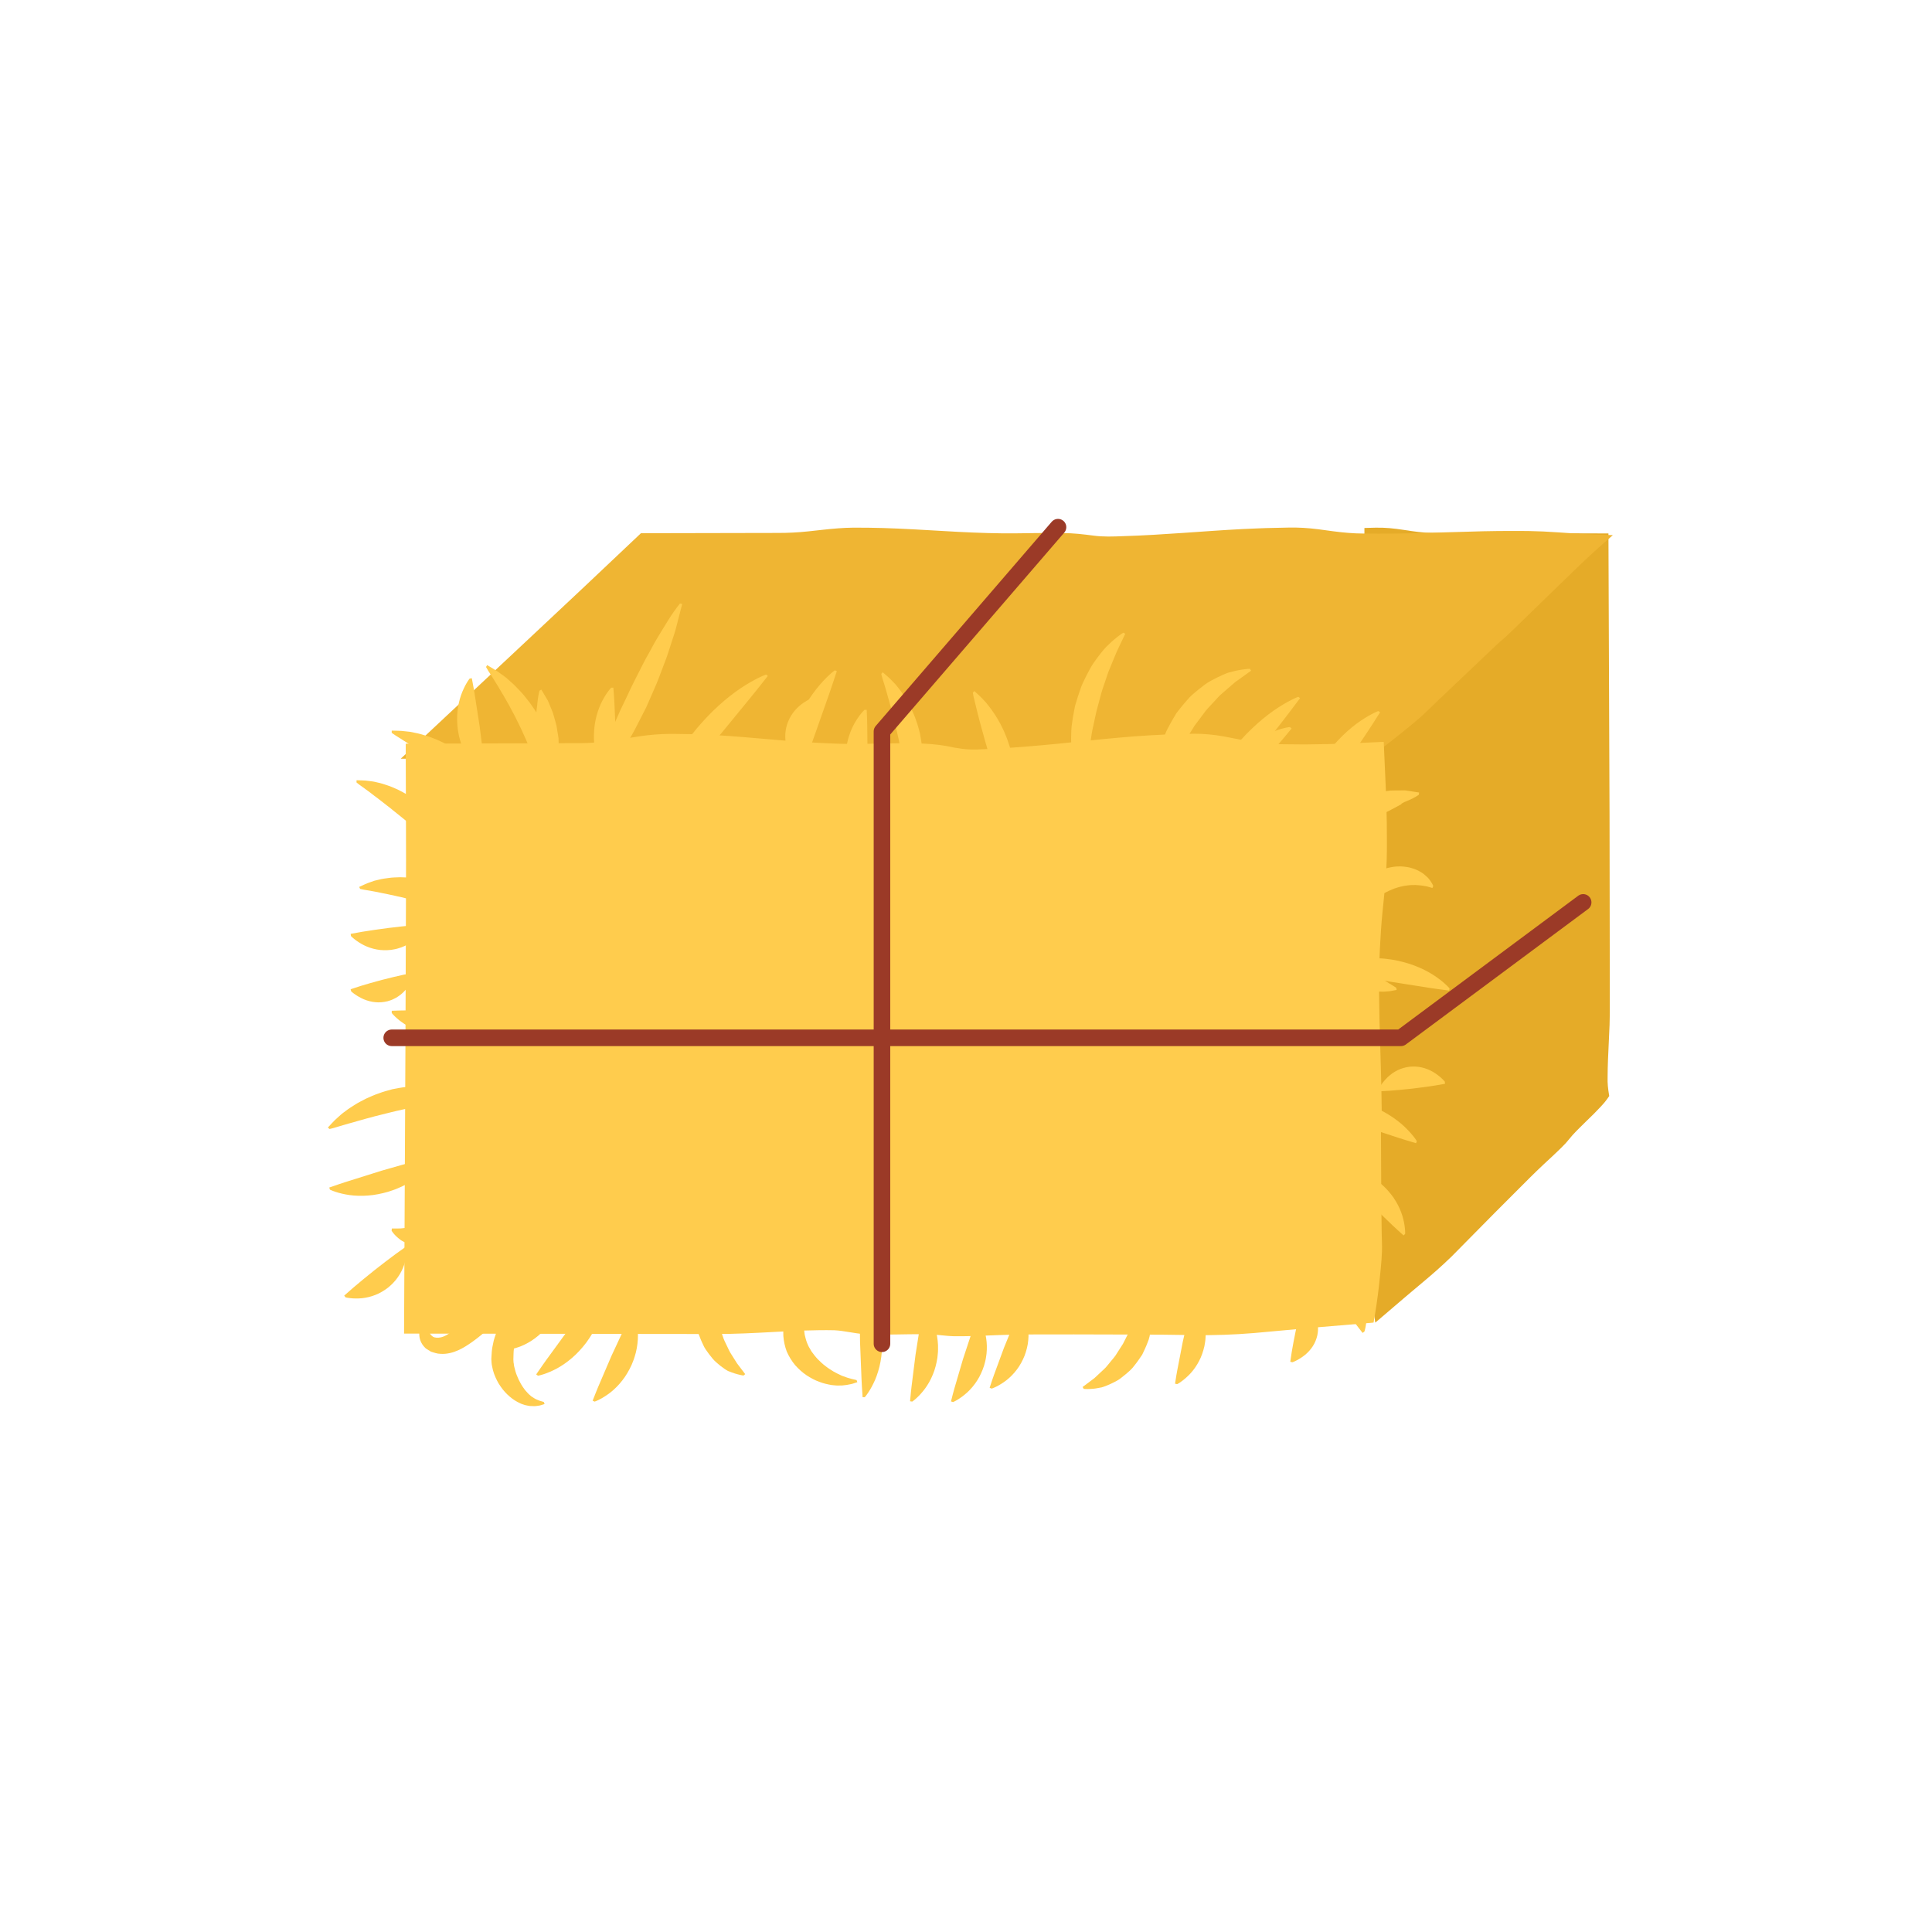 <?xml version="1.0" encoding="utf-8"?>
<!-- Generator: Adobe Illustrator 16.0.0, SVG Export Plug-In . SVG Version: 6.00 Build 0)  -->
<!DOCTYPE svg PUBLIC "-//W3C//DTD SVG 1.1//EN" "http://www.w3.org/Graphics/SVG/1.1/DTD/svg11.dtd">
<svg version="1.1" id="Layer_1" xmlns="http://www.w3.org/2000/svg" xmlns:xlink="http://www.w3.org/1999/xlink" x="0px" y="0px"
	 width="350px" height="350px" viewBox="0 0 350 350" enable-background="new 0 0 350 350" xml:space="preserve">
<g>
	<g>
		<g>
			<polygon fill="#E5AB28" points="249.158,239.6 290.452,198.307 290.452,97.566 249.158,97.566 			"/>
			<path fill="#E5AB28" d="M249.158,239.6l4.761-5.563c1.583-1.858,3.126-3.757,4.742-5.581c0.806-0.915,1.641-1.801,2.483-2.679
				l2.597-2.564l5.194-5.13l5.165-5.158c0.854-0.865,1.729-1.713,2.567-2.594c0.852-0.869,1.668-1.773,2.499-2.663
				c0.83-0.891,1.667-1.774,2.556-2.606l1.398-1.182c0.459-0.401,0.88-0.841,1.315-1.266c0.866-0.854,1.698-1.743,2.557-2.605
				c0.879-0.841,1.714-1.727,2.725-2.436l-0.304,0.733c0.176-1.05,0.295-2.099,0.255-3.148c-0.004-1.049-0.027-2.099-0.069-3.147
				l-0.284-6.297c-0.064-2.099-0.04-4.197-0.042-6.296l0.006-6.296l0.038-25.185l0.196-50.37l0.938,0.938l-20.647,0.058
				l-10.323,0.035c-1.721,0.02-3.44,0.276-5.161,0.544c-1.721,0.268-3.441,0.451-5.162,0.404l1.979-1.979
				c-0.001,2.959-0.182,5.918-0.427,8.877c-0.24,2.959-0.479,5.918-0.572,8.877c-0.108,2.959,0.071,5.918,0.029,8.877
				c-0.021,0.74-0.029,1.479-0.091,2.219c-0.07,0.74-0.212,1.479-0.33,2.219c-0.13,0.74-0.218,1.479-0.225,2.219
				c-0.008,0.74,0.057,1.479,0.083,2.219c0.111,2.959,0.394,5.918,0.67,8.877c0.268,2.959,0.577,5.918,0.715,8.877
				c0.108,2.959,0.405,5.918-0.236,8.877c-0.266,1.479-0.567,2.959-0.644,4.438c-0.063,1.479-0.053,2.959-0.054,4.438
				c0.004,2.959,0.166,5.918,0.28,8.877c0.136,2.959,0.223,5.918,0.209,8.877c0.021,2.959-0.366,5.918-0.589,8.877
				c-0.1,1.479-0.163,2.959-0.215,4.438c-0.041,1.479-0.01,2.959,0.011,4.439l0.209,8.877c0.028,1.479,0.083,2.959-0.022,4.438
				c-0.021,1.479,0.005,2.959,0.005,4.438c0.025,2.959,0.01,5.918,0.089,8.877c0.036,1.479-0.143,2.959-0.279,4.438
				C249.592,236.641,249.418,238.12,249.158,239.6z M249.158,239.6c-0.26-1.479-0.434-2.959-0.596-4.438
				c-0.137-1.479-0.315-2.959-0.279-4.438c0.079-2.959,0.063-5.918,0.089-8.877c0-1.479,0.026-2.959,0.005-4.438
				c-0.105-1.479-0.051-2.959-0.022-4.438l0.209-8.877c0.021-1.48,0.052-2.96,0.011-4.439c-0.052-1.479-0.115-2.959-0.215-4.438
				c-0.223-2.959-0.61-5.918-0.589-8.877c-0.014-2.959,0.073-5.918,0.209-8.877c0.114-2.959,0.276-5.918,0.28-8.877
				c-0.001-1.479,0.009-2.959-0.054-4.438c-0.076-1.479-0.378-2.959-0.644-4.438c-0.642-2.959-0.345-5.918-0.236-8.877
				c0.138-2.959,0.447-5.918,0.715-8.877c0.276-2.959,0.559-5.918,0.67-8.877c0.026-0.74,0.091-1.479,0.083-2.219
				c-0.007-0.74-0.095-1.479-0.225-2.219c-0.118-0.74-0.26-1.479-0.33-2.219c-0.062-0.74-0.069-1.479-0.091-2.219
				c-0.042-2.959,0.138-5.918,0.029-8.877c-0.094-2.959-0.332-5.918-0.572-8.877c-0.245-2.959-0.426-5.918-0.427-8.877l-0.001-1.926
				l1.98-0.053c1.721-0.046,3.441,0.137,5.162,0.404c1.721,0.269,3.44,0.525,5.161,0.544l10.323,0.035l20.647,0.058l0.935,0.002
				l0.004,0.936l0.196,50.37l0.038,25.185l0.006,6.296c-0.002,2.099,0.022,4.197-0.042,6.296l-0.284,6.297
				c-0.042,1.049-0.065,2.099-0.069,3.147c-0.04,1.05,0.079,2.099,0.255,3.148l0.041,0.243l-0.346,0.491
				c-0.709,1.011-1.595,1.846-2.436,2.725c-0.862,0.858-1.752,1.69-2.605,2.557c-0.426,0.436-0.865,0.856-1.267,1.314l-1.182,1.399
				c-0.832,0.889-1.716,1.726-2.606,2.556c-0.889,0.831-1.793,1.647-2.663,2.498c-0.881,0.84-1.728,1.713-2.594,2.568l-5.158,5.165
				l-5.13,5.193l-2.564,2.597c-0.877,0.844-1.764,1.678-2.678,2.484c-1.825,1.615-3.724,3.158-5.582,4.741L249.158,239.6z"/>
		</g>
		<g>
			<polygon fill="#EFB533" points="249.158,136.421 75.209,136.421 116.501,97.566 290.452,97.566 			"/>
			<path fill="#EFB533" d="M249.158,136.421l-10.872,0.63c-3.624,0.223-7.248,0.511-10.871,0.612
				c-3.624,0.118-7.248,0.023-10.872,0.007l-10.872-0.028l-10.872,0.027c-3.624,0.027-7.248,0.315-10.871,0.067
				c-3.624-0.243-7.248,0.008-10.872-0.104c-1.812,0-3.624-0.367-5.436-0.42c-1.812-0.023-3.624,0.009-5.436,0.057
				c-3.624,0.108-7.248,0.296-10.872,0.324l-10.872,0.005l-21.744-0.015l-43.487-0.123l-2.619-0.007l1.908-1.786l20.696-19.374
				l10.338-9.698l10.303-9.735l0.279-0.264l0.387,0l21.744-0.045c1.812-0.016,3.624,0.029,5.436-0.073
				c1.812-0.084,3.624-0.313,5.436-0.511c1.812-0.2,3.624-0.359,5.436-0.377c1.812,0.002,3.624,0.005,5.436,0.066
				c3.624,0.111,7.248,0.331,10.872,0.541c3.624,0.22,7.248,0.382,10.872,0.424c3.624,0.028,7.248-0.13,10.872-0.044
				c1.813-0.009,3.624,0.212,5.437,0.446c1.812,0.255,3.624,0.176,5.436,0.105c7.248-0.217,14.496-0.92,21.744-1.293
				c1.812-0.066,3.624-0.176,5.436-0.199c1.813-0.026,3.624-0.131,5.437-0.013c1.812,0.101,3.624,0.372,5.436,0.621
				c1.812,0.237,3.624,0.403,5.436,0.409c3.624,0.038,7.248,0.02,10.872-0.104l10.872-0.309c1.813-0.038,3.624-0.06,5.437-0.056
				c1.812-0.016,3.624,0.014,5.436,0.098c1.813,0.099,3.624,0.212,5.436,0.345c1.813,0.1,3.624,0.22,5.437,0.269l1.727,0.047
				l-1.267,1.114c-0.887,0.781-1.784,1.552-2.641,2.364c-0.864,0.806-1.742,1.596-2.583,2.427l-5.092,4.931l-5.081,4.943
				c-0.852,0.818-1.68,1.662-2.552,2.459c-0.881,0.788-1.785,1.55-2.63,2.377l-10.277,9.762c-0.849,0.822-1.686,1.656-2.56,2.451
				c-0.879,0.79-1.807,1.528-2.72,2.281C252.957,133.563,251.08,135.017,249.158,136.421z M249.158,136.421
				c1.52-1.833,3.084-3.618,4.704-5.343c0.808-0.866,1.601-1.747,2.442-2.576c0.847-0.824,1.729-1.609,2.603-2.406l10.368-9.666
				c0.877-0.792,1.692-1.649,2.532-2.48c0.85-0.821,1.741-1.597,2.61-2.397l5.243-4.771l5.23-4.783
				c0.881-0.789,1.723-1.617,2.58-2.43c0.863-0.806,1.687-1.654,2.521-2.493l0.46,1.161c-1.813,0.049-3.624,0.169-5.437,0.269
				c-1.812,0.133-3.623,0.247-5.436,0.345c-1.812,0.083-3.624,0.114-5.436,0.098c-1.813,0.004-3.624-0.019-5.437-0.056
				l-10.872-0.309c-3.624-0.123-7.248-0.142-10.872-0.104c-1.812,0.006-3.624,0.172-5.436,0.409
				c-1.812,0.249-3.624,0.52-5.436,0.621c-1.813,0.118-3.624,0.013-5.437-0.013c-1.812-0.023-3.624-0.132-5.436-0.199
				c-7.248-0.373-14.496-1.076-21.744-1.293c-1.812-0.071-3.624-0.149-5.436,0.105c-1.813,0.233-3.624,0.455-5.437,0.446
				c-3.624,0.086-7.248-0.073-10.872-0.044c-3.624,0.042-7.248,0.205-10.872,0.424c-3.624,0.21-7.248,0.43-10.872,0.541
				c-1.812,0.061-3.624,0.064-5.436,0.066c-1.812-0.018-3.624-0.177-5.436-0.377c-1.812-0.199-3.624-0.427-5.436-0.511
				c-1.812-0.103-3.624-0.057-5.436-0.073l-21.744-0.045l0.666-0.264l-10.343,9.692l-10.308,9.73l-20.596,19.48l-0.711-1.793
				l43.487-0.123l21.744-0.015l10.872,0.005c3.624,0.027,7.248,0.216,10.872,0.324c1.812,0.047,3.624,0.08,5.436,0.057
				c1.812-0.053,3.624-0.421,5.436-0.42c3.624-0.112,7.248,0.139,10.872-0.104c3.623-0.248,7.247,0.041,10.871,0.067l10.872,0.027
				l10.872-0.028c3.624-0.016,7.248-0.111,10.872,0.007c3.623,0.102,7.247,0.39,10.871,0.612L249.158,136.421z"/>
		</g>
		<g>
			<rect x="75.209" y="136.421" fill="#FFCC4D" width="173.615" height="103.178"/>
			<path fill="#FFCC4D" d="M248.824,239.6l-10.851,0.913l-10.852,0.985c-3.617,0.301-7.233,0.42-10.851,0.369
				c-3.617-0.075-7.234-0.084-10.851-0.1l-10.852-0.029c-3.617,0.018-7.233-0.02-10.851,0.042
				c-3.617,0.067-7.234,0.331-10.851,0.293c-1.809-0.05-3.617-0.394-5.426-0.358c-1.808-0.036-3.617,0.021-5.425,0.041
				c-1.809,0.029-3.617,0.027-5.425-0.078c-1.809-0.091-3.617-0.606-5.426-0.689c-3.617-0.075-7.234,0.11-10.851,0.303
				c-3.617,0.195-7.234,0.392-10.851,0.377l-10.851-0.011l-43.404-0.061l-2.006-0.003l0.01-1.994l0.246-51.589l0.093-25.795
				c0.044-8.598-0.033-17.196-0.043-25.794l-0.002-1.696l1.703-0.005l21.702-0.066l5.425-0.017c1.809-0.016,3.617,0.033,5.425-0.116
				c3.617-0.263,7.234-1.161,10.851-1.452c1.809-0.157,3.617-0.122,5.425-0.089c1.809,0.005,3.617,0.11,5.426,0.181
				c3.617,0.208,7.234,0.541,10.851,0.848c3.617,0.342,7.234,0.546,10.851,0.698c3.617,0.141,7.234-0.009,10.851-0.05
				c3.617-0.037,7.234-0.065,10.851,0.775c0.904,0.166,1.808,0.284,2.712,0.332c0.904,0.051,1.809,0,2.713-0.041
				c1.809-0.078,3.617-0.171,5.426-0.311c3.617-0.254,7.233-0.595,10.851-0.979s7.234-0.739,10.851-1.03
				c3.617-0.269,7.234-0.435,10.852-0.483c1.809-0.013,3.617,0.163,5.425,0.487c1.809,0.33,3.617,0.732,5.426,1.025
				c1.809,0.284,3.617,0.402,5.426,0.393c1.809,0.009,3.617,0.057,5.426,0.012c3.616-0.018,7.233-0.197,10.851-0.359l1.853-0.083
				l0.09,2.025l0.285,6.449c0.112,2.149,0.133,4.299,0.184,6.449c-0.003,2.149,0.049,4.299-0.021,6.449
				c-0.069,2.149-0.238,4.299-0.458,6.448c-0.217,2.15-0.452,4.299-0.589,6.449c-0.141,2.149-0.252,4.299-0.323,6.449
				c-0.062,2.149-0.021,4.299,0.012,6.448c0.022,2.15,0.075,4.3,0.142,6.449c0.128,4.299,0.265,8.598,0.308,12.897
				c0.007,1.074-0.113,2.149-0.122,3.224c-0.021,1.075,0.002,2.149,0.001,3.225l0.03,6.448l0.05,6.449l0.042,3.225
				c0.024,1.074,0.084,2.149,0.05,3.224c-0.081,2.149-0.345,4.299-0.567,6.449C249.538,235.301,249.229,237.45,248.824,239.6z
				 M248.824,239.6c-0.404-2.149-0.714-4.299-0.964-6.448c-0.223-2.15-0.486-4.3-0.567-6.449c-0.034-1.074,0.025-2.149,0.05-3.224
				l0.042-3.225l0.05-6.449l0.03-6.448c-0.001-1.075,0.022-2.149,0.001-3.225c-0.009-1.074-0.129-2.149-0.122-3.224
				c0.043-4.3,0.18-8.599,0.308-12.897c0.066-2.149,0.119-4.299,0.142-6.449c0.033-2.149,0.073-4.299,0.012-6.448
				c-0.071-2.149-0.183-4.299-0.323-6.449c-0.137-2.149-0.372-4.299-0.589-6.449c-0.22-2.149-0.389-4.299-0.458-6.448
				c-0.07-2.15-0.019-4.299-0.021-6.449c0.051-2.149,0.071-4.299,0.184-6.449l0.285-6.449l1.942,1.942
				c-3.617-0.162-7.234-0.342-10.851-0.359c-1.809-0.045-3.617,0.002-5.426,0.012c-1.809-0.009-3.617,0.109-5.426,0.393
				c-1.809,0.292-3.617,0.695-5.426,1.025c-1.808,0.324-3.616,0.5-5.425,0.487c-3.617-0.048-7.234-0.214-10.852-0.483
				c-3.616-0.291-7.233-0.646-10.851-1.03s-7.233-0.724-10.851-0.979c-1.809-0.14-3.617-0.233-5.426-0.311
				c-0.904-0.04-1.809-0.092-2.713-0.041c-0.904,0.048-1.808,0.167-2.712,0.332c-3.617,0.84-7.234,0.812-10.851,0.775
				c-3.617-0.042-7.234-0.191-10.851-0.05c-3.617,0.152-7.234,0.356-10.851,0.698c-3.617,0.307-7.234,0.639-10.851,0.848
				c-1.809,0.07-3.617,0.175-5.426,0.181c-1.808,0.033-3.617,0.068-5.425-0.089c-3.617-0.292-7.234-1.189-10.851-1.452
				c-1.808-0.148-3.617-0.1-5.425-0.116l-5.425-0.017l-21.702-0.066l1.701-1.701c-0.01,8.598-0.087,17.196-0.043,25.794
				l0.093,25.795l0.246,51.589l-1.997-1.997l43.404-0.061l10.851-0.011c3.617-0.015,7.234,0.182,10.851,0.377
				c3.617,0.192,7.234,0.378,10.851,0.303c1.809-0.083,3.617-0.599,5.426-0.689c1.809-0.105,3.617-0.107,5.425-0.078
				c1.809,0.021,3.617,0.077,5.425,0.041c1.809,0.035,3.617-0.309,5.426-0.358c3.617-0.038,7.234,0.226,10.851,0.293
				c3.617,0.062,7.233,0.024,10.851,0.042l10.852-0.029c3.616-0.016,7.233-0.024,10.851-0.1c3.617-0.051,7.233,0.068,10.851,0.369
				l10.852,0.985L248.824,239.6z"/>
		</g>
		<g>
			<path fill="#FFCC4D" d="M106.385,144.789c0,0,0.034-0.166,0.096-0.476c0.078-0.3,0.161-0.761,0.331-1.304
				c0.161-0.548,0.341-1.225,0.614-1.955c0.254-0.728,0.54-1.549,0.853-2.445c0.303-0.878,0.632-1.817,1.033-2.767
				c0.411-0.937,0.771-2.002,1.23-3.026c0.456-1.027,0.926-2.089,1.404-3.168c0.461-1.084,0.993-2.151,1.514-3.224
				c0.501-1.082,0.995-2.167,1.542-3.211c0.554-1.041,1.039-2.092,1.568-3.091c0.503-1.008,1.096-1.948,1.568-2.878
				c0.484-0.924,1.009-1.783,1.495-2.58c0.492-0.802,0.944-1.537,1.344-2.188c0.387-0.66,0.795-1.221,1.115-1.69
				c0.31-0.472,0.615-0.829,0.797-1.081c0.2-0.247,0.307-0.379,0.307-0.379l0.388,0.098c0,0-0.154,0.6-0.424,1.65
				c-0.135,0.525-0.299,1.163-0.487,1.895c-0.178,0.735-0.398,1.559-0.704,2.438c-0.287,0.885-0.598,1.844-0.927,2.857
				c-0.312,1.02-0.759,2.054-1.157,3.147c-0.417,1.085-0.817,2.22-1.33,3.33c-0.489,1.12-0.985,2.257-1.482,3.395
				c-0.566,1.105-1.132,2.209-1.689,3.297c-0.535,1.099-1.16,2.127-1.736,3.137c-0.594,1-1.111,1.999-1.705,2.889
				c-0.578,0.897-1.124,1.747-1.627,2.53c-0.489,0.796-0.985,1.486-1.44,2.087c-0.446,0.607-0.835,1.136-1.156,1.572
				c-0.641,0.872-1.007,1.37-1.007,1.37L106.385,144.789z"/>
		</g>
		<g>
			<path fill="#FFCC4D" d="M118.833,146.139c0,0,0.02-0.143,0.074-0.394c0.063-0.245,0.125-0.629,0.264-1.068
				c0.247-0.904,0.667-2.139,1.267-3.541c0.608-1.395,1.415-2.942,2.394-4.503c0.491-0.779,1.01-1.575,1.585-2.343
				c0.555-0.785,1.174-1.537,1.784-2.297c0.639-0.736,1.271-1.477,1.943-2.165c0.658-0.7,1.34-1.359,2.023-1.979
				c1.361-1.243,2.738-2.314,3.999-3.164c1.27-0.843,2.408-1.48,3.25-1.887c0.405-0.217,0.772-0.347,1.001-0.454
				c0.243-0.094,0.373-0.144,0.373-0.144l0.308,0.256c0,0-0.303,0.382-0.832,1.05c-0.534,0.664-1.275,1.631-2.204,2.759
				c-1.852,2.26-4.321,5.274-6.79,8.288c-2.521,2.971-5.041,5.941-6.931,8.17c-0.941,1.117-1.76,2.019-2.317,2.664
				c-0.563,0.641-0.883,1.007-0.883,1.007L118.833,146.139z"/>
		</g>
		<g>
			<path fill="#FFCC4D" d="M141.912,147.071c0,0-0.036-0.126-0.079-0.354c-0.034-0.225-0.121-0.568-0.157-0.978
				c-0.111-0.833-0.188-1.995-0.162-3.346c0.037-1.347,0.196-2.876,0.51-4.462c0.158-0.792,0.335-1.606,0.575-2.412
				c0.215-0.814,0.5-1.618,0.774-2.425c0.309-0.794,0.61-1.592,0.968-2.354c0.34-0.769,0.718-1.51,1.111-2.218
				c0.78-1.417,1.638-2.692,2.474-3.749c0.846-1.053,1.647-1.895,2.266-2.464c0.29-0.292,0.576-0.5,0.745-0.65
				c0.179-0.147,0.287-0.222,0.287-0.222l0.376,0.137c0,0-0.134,0.405-0.369,1.113c-0.241,0.706-0.557,1.725-0.985,2.929
				c-0.85,2.412-1.982,5.627-3.114,8.843c-1.196,3.193-2.391,6.386-3.288,8.781c-0.443,1.199-0.856,2.183-1.125,2.878
				c-0.274,0.694-0.432,1.09-0.432,1.09L141.912,147.071z"/>
		</g>
		<g>
			<path fill="#FFCC4D" d="M164.809,145.583c0,0-0.032-0.123-0.069-0.345c-0.027-0.218-0.104-0.552-0.128-0.947
				c-0.016-0.407-0.115-0.887-0.184-1.359c-0.08-0.473-0.17-1.007-0.268-1.589c-0.067-0.568-0.187-1.174-0.29-1.792
				c-0.075-0.614-0.245-1.256-0.326-1.896c-0.146-0.646-0.242-1.297-0.386-1.956c-0.116-0.659-0.28-1.317-0.405-1.98
				c-0.164-0.655-0.287-1.322-0.458-1.97c-0.139-0.661-0.333-1.289-0.467-1.939c-0.195-0.615-0.31-1.271-0.499-1.86
				c-0.167-0.604-0.313-1.205-0.49-1.75c-0.151-0.566-0.295-1.104-0.45-1.58c-0.156-0.474-0.259-0.941-0.393-1.293
				c-0.129-0.354-0.197-0.686-0.263-0.894c-0.055-0.224-0.085-0.343-0.085-0.343l0.258-0.306c0,0,0.311,0.27,0.854,0.742
				c0.282,0.227,0.591,0.536,0.934,0.903c0.175,0.181,0.36,0.375,0.556,0.578c0.187,0.212,0.359,0.454,0.552,0.696
				c0.397,0.477,0.768,1.036,1.149,1.635c0.4,0.587,0.723,1.267,1.091,1.948c0.311,0.709,0.663,1.431,0.911,2.208
				c0.299,0.76,0.482,1.568,0.705,2.366c0.134,0.817,0.306,1.628,0.353,2.443c0.101,0.809,0.084,1.612,0.099,2.386
				c-0.049,0.772-0.056,1.524-0.173,2.226c-0.095,0.704-0.196,1.367-0.357,1.967c-0.074,0.301-0.13,0.592-0.209,0.864
				c-0.093,0.269-0.181,0.523-0.264,0.763c-0.16,0.482-0.311,0.893-0.469,1.209c-0.292,0.649-0.459,1.02-0.459,1.02L164.809,145.583
				z"/>
		</g>
		<g>
			<path fill="#FFCC4D" d="M182.531,146.914c0,0-0.054-0.107-0.131-0.303c-0.067-0.193-0.204-0.485-0.301-0.839
				c-0.096-0.365-0.273-0.787-0.414-1.21c-0.151-0.423-0.322-0.899-0.508-1.42c-0.162-0.497-0.338-1.036-0.523-1.605
				c-0.153-0.554-0.38-1.124-0.529-1.702c-0.2-0.578-0.36-1.166-0.544-1.757c-0.173-0.589-0.348-1.188-0.523-1.787
				c-0.175-0.599-0.35-1.198-0.521-1.788c-0.159-0.601-0.352-1.178-0.49-1.775c-0.188-0.567-0.305-1.17-0.475-1.719
				c-0.152-0.58-0.296-1.127-0.429-1.633c-0.273-1.124-0.502-2.061-0.661-2.716c-0.1-0.337-0.14-0.654-0.188-0.852
				c-0.036-0.213-0.056-0.326-0.056-0.326l0.27-0.296c0,0,0.275,0.252,0.758,0.694c0.249,0.214,0.525,0.5,0.835,0.835
				c0.32,0.327,0.669,0.707,1.002,1.161c0.36,0.434,0.704,0.937,1.061,1.475c0.371,0.528,0.687,1.133,1.04,1.741
				c0.311,0.632,0.654,1.275,0.92,1.966c0.305,0.676,0.522,1.396,0.771,2.106c0.177,0.731,0.382,1.456,0.491,2.189
				c0.15,0.725,0.209,1.452,0.29,2.151c0.031,0.703,0.094,1.382,0.066,2.027c-0.009,0.645-0.026,1.254-0.094,1.813
				c-0.035,0.561-0.123,1.073-0.217,1.524c-0.08,0.454-0.158,0.844-0.25,1.152c-0.166,0.626-0.26,0.983-0.26,0.983L182.531,146.914z
				"/>
		</g>
		<g>
			<path fill="#FFCC4D" d="M196.431,143.746c0,0-0.075-0.119-0.192-0.341c-0.106-0.222-0.303-0.548-0.473-0.963
				c-0.182-0.415-0.42-0.918-0.612-1.495c-0.104-0.289-0.216-0.596-0.333-0.919c-0.105-0.332-0.166-0.694-0.256-1.07
				c-0.155-0.753-0.296-1.581-0.408-2.465c-0.123-0.894-0.109-1.78-0.113-2.73c0.015-0.941,0.014-1.925,0.19-2.895
				c0.125-0.979,0.325-1.962,0.513-2.948c0.285-0.962,0.563-1.926,0.9-2.854c0.293-0.941,0.736-1.817,1.16-2.658
				c0.437-0.837,0.838-1.649,1.347-2.361c0.497-0.718,0.994-1.376,1.474-1.968c0.251-0.291,0.464-0.579,0.714-0.83
				c0.257-0.246,0.501-0.479,0.73-0.697c0.442-0.442,0.89-0.789,1.241-1.08c0.342-0.295,0.664-0.494,0.859-0.642
				c0.205-0.143,0.324-0.212,0.324-0.212l0.352,0.192c0,0-0.201,0.425-0.553,1.17c-0.333,0.753-0.897,1.786-1.412,3.099
				c-0.269,0.651-0.561,1.356-0.868,2.102c-0.326,0.739-0.551,1.563-0.848,2.391c-0.277,0.835-0.597,1.687-0.811,2.587
				c-0.239,0.892-0.481,1.798-0.724,2.704c-0.199,0.917-0.398,1.833-0.595,2.735c-0.223,0.898-0.329,1.802-0.465,2.671
				c-0.115,0.871-0.293,1.709-0.342,2.512c-0.067,0.802-0.132,1.56-0.19,2.26c-0.144,1.396-0.116,2.59-0.165,3.412
				c-0.029,0.826-0.045,1.298-0.045,1.298L196.431,143.746z"/>
		</g>
		<g>
			<path fill="#FFCC4D" d="M210.457,144.515c0,0-0.049-0.127-0.118-0.361c-0.059-0.231-0.183-0.579-0.265-1.004
				c-0.092-0.427-0.221-0.951-0.291-1.533c-0.043-0.293-0.089-0.605-0.138-0.934c-0.026-0.337,0.01-0.701,0.015-1.083
				c0.039-0.762,0.114-1.599,0.237-2.49c0.108-0.912,0.403-1.724,0.673-2.635c0.294-0.889,0.573-1.835,1.075-2.68
				c0.443-0.879,0.961-1.737,1.471-2.598c0.619-0.787,1.235-1.577,1.893-2.309c0.611-0.769,1.385-1.378,2.111-1.97
				c0.744-0.575,1.419-1.165,2.196-1.565c0.761-0.417,1.494-0.778,2.178-1.083c0.351-0.142,0.663-0.302,0.995-0.404
				c0.34-0.087,0.663-0.169,0.966-0.247c0.593-0.166,1.142-0.243,1.579-0.318c0.432-0.083,0.799-0.092,1.032-0.121
				c0.24-0.02,0.373-0.018,0.373-0.018l0.205,0.344c0,0-0.366,0.263-1.007,0.722c-0.32,0.229-0.709,0.507-1.154,0.827
				c-0.222,0.159-0.459,0.329-0.708,0.507c-0.233,0.2-0.478,0.411-0.733,0.63c-0.508,0.441-1.059,0.919-1.642,1.425
				c-0.603,0.484-1.1,1.139-1.689,1.737c-0.567,0.621-1.192,1.228-1.69,1.96c-0.529,0.706-1.066,1.423-1.604,2.14
				c-0.473,0.761-0.946,1.521-1.412,2.271c-0.503,0.73-0.842,1.533-1.215,2.286c-0.344,0.765-0.775,1.47-1.007,2.202
				c-0.259,0.723-0.504,1.406-0.729,2.037c-0.112,0.316-0.22,0.62-0.321,0.909c-0.077,0.3-0.15,0.585-0.219,0.853
				c-0.138,0.535-0.257,1.001-0.355,1.386c-0.197,0.769-0.31,1.208-0.31,1.208L210.457,144.515z"/>
		</g>
		<g>
			<path fill="#FFCC4D" d="M220.12,146.875c0,0-0.004-0.11,0.007-0.301c0.019-0.184,0.017-0.479,0.072-0.802
				c0.081-0.674,0.262-1.579,0.572-2.581c0.318-0.995,0.783-2.072,1.394-3.125c0.307-0.525,0.634-1.059,1.015-1.559
				c0.36-0.517,0.779-0.995,1.189-1.481c0.438-0.461,0.87-0.928,1.344-1.344c0.46-0.428,0.947-0.819,1.439-1.179
				c0.98-0.722,1.999-1.304,2.951-1.732c0.961-0.42,1.838-0.702,2.497-0.859c0.314-0.092,0.607-0.123,0.787-0.163
				c0.194-0.026,0.297-0.041,0.297-0.041l0.299,0.267c0,0-0.203,0.245-0.559,0.674c-0.359,0.425-0.852,1.051-1.481,1.768
				c-1.253,1.438-2.923,3.356-4.594,5.274c-1.721,1.873-3.441,3.747-4.731,5.151c-0.642,0.706-1.21,1.264-1.592,1.668
				c-0.387,0.4-0.607,0.629-0.607,0.629L220.12,146.875z"/>
		</g>
		<g>
			<path fill="#FFCC4D" d="M257.04,143.973c0,0-0.087,0.067-0.249,0.168c-0.16,0.09-0.399,0.263-0.695,0.403
				c-0.297,0.151-0.66,0.354-1.066,0.505c-0.204,0.084-0.422,0.173-0.651,0.268c-0.193,0.109-0.396,0.224-0.609,0.344
				c-0.405,0.225-0.817,0.439-1.23,0.623c-0.399,0.151-0.896,0.462-1.355,0.635c-0.471,0.202-0.956,0.347-1.43,0.576
				c-0.474,0.221-0.97,0.369-1.466,0.525c-0.48,0.196-0.959,0.395-1.465,0.527c-0.514,0.121-0.976,0.327-1.47,0.467
				c-0.475,0.168-1.023,0.222-1.473,0.393c-0.467,0.148-0.941,0.268-1.408,0.368c-0.479,0.088-0.923,0.183-1.31,0.296
				c-0.38,0.117-0.774,0.177-1.092,0.245c-0.31,0.074-0.606,0.097-0.789,0.133c-0.198,0.024-0.304,0.037-0.304,0.037l-0.309-0.255
				c0,0,0.213-0.24,0.584-0.661c0.187-0.211,0.413-0.467,0.673-0.761c0.131-0.147,0.27-0.304,0.416-0.469
				c0.157-0.153,0.346-0.29,0.53-0.445c0.375-0.306,0.781-0.637,1.211-0.987c0.417-0.37,0.953-0.62,1.457-0.954
				c0.518-0.312,1.034-0.673,1.63-0.904c0.58-0.261,1.17-0.527,1.76-0.792c0.623-0.173,1.246-0.346,1.859-0.516
				c0.605-0.203,1.234-0.254,1.832-0.346c0.603-0.064,1.17-0.214,1.733-0.196c0.56-0.005,1.088-0.009,1.575-0.013
				c0.243,0.002,0.479-0.012,0.696,0.004c0.215,0.034,0.418,0.065,0.608,0.095c0.383,0.06,0.716,0.111,0.99,0.154
				c0.549,0.085,0.862,0.134,0.862,0.134L257.04,143.973z"/>
		</g>
		<g>
			<path fill="#FFCC4D" d="M245.719,166.88c0,0-0.039-0.086-0.112-0.247c-0.056-0.154-0.174-0.394-0.251-0.67
				c-0.04-0.144-0.102-0.29-0.138-0.472c-0.038-0.192-0.028-0.387-0.036-0.612c-0.003-0.223-0.002-0.467,0.008-0.733
				c0.015-0.25,0.066-0.479,0.107-0.745c0.088-0.526,0.268-1.057,0.514-1.604c0.239-0.555,0.588-1.069,0.979-1.593
				c0.417-0.484,0.868-0.999,1.42-1.386c0.518-0.447,1.138-0.746,1.74-1.076c0.643-0.241,1.275-0.512,1.951-0.613
				c0.654-0.159,1.337-0.174,1.977-0.168c0.651,0.045,1.269,0.117,1.844,0.299c0.575,0.169,1.095,0.378,1.55,0.654
				c0.227,0.142,0.439,0.25,0.63,0.404c0.184,0.162,0.357,0.315,0.521,0.459c0.32,0.265,0.557,0.575,0.735,0.841
				c0.185,0.246,0.296,0.494,0.377,0.636c0.078,0.152,0.111,0.244,0.111,0.244l-0.152,0.37c0,0-0.245-0.071-0.674-0.196
				c-0.21-0.074-0.476-0.125-0.782-0.17c-0.304-0.06-0.646-0.108-1.026-0.132c-0.376-0.051-0.787-0.046-1.222-0.033
				c-0.434-0.003-0.889,0.083-1.356,0.138c-0.463,0.104-0.945,0.187-1.414,0.358c-0.48,0.13-0.936,0.354-1.401,0.544
				c-0.447,0.23-0.914,0.429-1.326,0.708c-0.435,0.244-0.813,0.556-1.193,0.838c-0.348,0.318-0.709,0.607-0.989,0.938
				c-0.293,0.321-0.564,0.629-0.772,0.948c-0.23,0.305-0.414,0.593-0.564,0.856c-0.163,0.256-0.298,0.49-0.384,0.707
				c-0.188,0.417-0.297,0.654-0.297,0.654L245.719,166.88z"/>
		</g>
		<g>
			<path fill="#FFCC4D" d="M238.432,170.119c0,0,0.096,0.045,0.253,0.137c0.147,0.095,0.401,0.222,0.649,0.409
				c0.252,0.203,0.601,0.383,0.906,0.552c0.313,0.165,0.664,0.35,1.048,0.552c0.35,0.213,0.743,0.41,1.121,0.619
				c0.359,0.222,0.781,0.404,1.137,0.634c0.397,0.199,0.76,0.426,1.143,0.641c0.37,0.227,0.754,0.438,1.119,0.674
				c0.373,0.23,0.745,0.46,1.111,0.688c0.365,0.248,0.737,0.456,1.095,0.723c0.369,0.209,0.726,0.501,1.088,0.718
				c0.36,0.238,0.717,0.497,1.067,0.709c0.351,0.239,0.692,0.477,1.015,0.67c0.321,0.188,0.626,0.413,0.884,0.547
				c0.256,0.136,0.479,0.304,0.632,0.39c0.156,0.104,0.24,0.16,0.24,0.16l0.08,0.393c0,0-0.295,0.056-0.811,0.154
				c-0.258,0.062-0.574,0.095-0.941,0.12c-0.365,0.041-0.78,0.068-1.232,0.031c-0.454-0.001-0.939-0.063-1.453-0.142
				c-0.517-0.059-1.044-0.216-1.595-0.345c-0.536-0.18-1.102-0.341-1.641-0.595c-0.558-0.214-1.078-0.524-1.615-0.805
				c-0.497-0.346-1.012-0.667-1.458-1.063c-0.475-0.361-0.878-0.789-1.284-1.183c-0.368-0.429-0.75-0.825-1.041-1.256
				c-0.305-0.42-0.585-0.822-0.795-1.225c-0.24-0.382-0.41-0.766-0.544-1.115c-0.148-0.343-0.264-0.64-0.325-0.888
				c-0.147-0.494-0.231-0.776-0.231-0.776L238.432,170.119z"/>
		</g>
		<g>
			<path fill="#FFCC4D" d="M235.892,199.62c0,0,0.106-0.045,0.297-0.104c0.188-0.051,0.475-0.163,0.815-0.229
				c0.693-0.174,1.657-0.34,2.772-0.42c1.111-0.069,2.368-0.032,3.665,0.149c0.648,0.094,1.313,0.203,1.969,0.375
				c0.664,0.146,1.314,0.363,1.97,0.567c0.644,0.24,1.289,0.473,1.904,0.763c0.62,0.272,1.216,0.585,1.783,0.914
				c1.137,0.651,2.153,1.393,2.989,2.127c0.833,0.745,1.494,1.464,1.937,2.024c0.229,0.26,0.388,0.524,0.505,0.678
				c0.113,0.164,0.17,0.264,0.17,0.264l-0.129,0.379c0,0-0.329-0.1-0.904-0.274c-0.572-0.18-1.4-0.409-2.377-0.734
				c-1.956-0.643-4.563-1.5-7.172-2.356c-2.586-0.92-5.173-1.84-7.112-2.53c-0.972-0.34-1.766-0.666-2.329-0.875
				c-0.562-0.215-0.882-0.337-0.882-0.337L235.892,199.62z"/>
		</g>
		<g>
			<path fill="#FFCC4D" d="M99.991,148.436c0,0-0.052-0.138-0.124-0.394c-0.063-0.253-0.193-0.632-0.281-1.099
				c-0.079-0.479-0.261-1.035-0.412-1.606c-0.149-0.576-0.34-1.206-0.556-1.913c-0.172-0.695-0.418-1.428-0.654-2.186
				c-0.202-0.759-0.53-1.536-0.762-2.334c-0.311-0.789-0.568-1.601-0.899-2.407c-0.293-0.815-0.659-1.615-0.981-2.43
				c-0.373-0.793-0.701-1.609-1.095-2.381c-0.354-0.797-0.778-1.536-1.136-2.306c-0.424-0.716-0.765-1.486-1.18-2.155
				c-0.392-0.69-0.757-1.372-1.146-1.973c-0.361-0.633-0.708-1.221-1.044-1.734c-0.335-0.513-0.606-1.017-0.875-1.384
				c-0.265-0.372-0.448-0.723-0.589-0.94c-0.133-0.235-0.205-0.36-0.205-0.36l0.199-0.347c0,0,0.438,0.263,1.203,0.724
				c0.393,0.217,0.836,0.529,1.335,0.902c0.252,0.184,0.521,0.379,0.804,0.584c0.273,0.218,0.539,0.473,0.829,0.726
				c0.591,0.493,1.168,1.091,1.769,1.736c0.621,0.625,1.168,1.38,1.773,2.125c0.542,0.792,1.136,1.591,1.618,2.479
				c0.54,0.855,0.952,1.797,1.409,2.716c0.358,0.961,0.761,1.907,1.016,2.886c0.318,0.959,0.493,1.939,0.7,2.877
				c0.129,0.951,0.304,1.866,0.335,2.747c0.059,0.879,0.099,1.709,0.054,2.478c-0.014,0.384-0.011,0.752-0.038,1.102
				c-0.044,0.349-0.085,0.68-0.125,0.992c-0.07,0.625-0.147,1.162-0.256,1.589c-0.187,0.865-0.293,1.36-0.293,1.36L99.991,148.436z"
				/>
		</g>
		<g>
			<path fill="#FFCC4D" d="M91.047,147.714c0,0-0.107-0.073-0.286-0.219c-0.169-0.149-0.454-0.355-0.741-0.643
				c-0.29-0.302-0.69-0.606-1.065-0.93c-0.385-0.316-0.818-0.674-1.291-1.063c-0.442-0.4-0.948-0.796-1.452-1.213
				c-0.479-0.433-1.05-0.825-1.555-1.276c-0.557-0.412-1.081-0.862-1.646-1.285c-0.545-0.442-1.125-0.853-1.682-1.292
				c-0.58-0.407-1.137-0.85-1.717-1.245c-0.564-0.427-1.15-0.792-1.702-1.212c-0.577-0.354-1.117-0.789-1.669-1.125
				c-0.545-0.362-1.069-0.733-1.58-1.041c-0.504-0.341-0.981-0.665-1.424-0.933c-0.443-0.266-0.838-0.561-1.178-0.748
				c-0.339-0.19-0.613-0.404-0.803-0.521c-0.192-0.137-0.294-0.21-0.294-0.21l0.004-0.4c0,0,0.425,0.01,1.169,0.028
				c0.375-0.005,0.825,0.038,1.341,0.101c0.259,0.028,0.534,0.059,0.824,0.09c0.288,0.044,0.586,0.12,0.9,0.184
				c0.632,0.114,1.298,0.308,1.999,0.526c0.708,0.196,1.418,0.515,2.165,0.804c0.721,0.348,1.483,0.679,2.202,1.12
				c0.747,0.395,1.437,0.902,2.151,1.375c0.659,0.547,1.343,1.064,1.935,1.666c0.629,0.562,1.165,1.196,1.705,1.788
				c0.491,0.633,1,1.221,1.391,1.843c0.411,0.609,0.788,1.192,1.078,1.765c0.151,0.283,0.308,0.546,0.435,0.81
				c0.114,0.271,0.223,0.528,0.325,0.769c0.211,0.481,0.38,0.9,0.48,1.253c0.228,0.701,0.358,1.101,0.358,1.101L91.047,147.714z"/>
		</g>
		<g>
			<path fill="#FFCC4D" d="M86.457,166.45c0,0-0.118-0.025-0.32-0.089c-0.194-0.07-0.509-0.148-0.849-0.297
				c-0.347-0.162-0.792-0.281-1.208-0.415c-0.422-0.125-0.898-0.266-1.417-0.42c-0.492-0.175-1.037-0.318-1.58-0.481
				c-0.526-0.185-1.118-0.3-1.663-0.49c-0.58-0.138-1.139-0.319-1.724-0.466c-0.575-0.155-1.159-0.312-1.743-0.468
				c-0.588-0.131-1.169-0.304-1.754-0.428c-0.583-0.159-1.162-0.257-1.737-0.42c-0.57-0.094-1.145-0.277-1.696-0.367
				c-0.555-0.116-1.102-0.25-1.619-0.333c-0.524-0.115-1.025-0.223-1.482-0.294c-0.456-0.069-0.889-0.182-1.237-0.218
				c-0.348-0.039-0.657-0.124-0.86-0.155c-0.212-0.047-0.326-0.073-0.326-0.073l-0.174-0.36c0,0,0.344-0.159,0.946-0.438
				c0.297-0.152,0.675-0.292,1.115-0.439c0.219-0.077,0.453-0.159,0.698-0.245c0.25-0.074,0.52-0.124,0.797-0.19
				c0.554-0.147,1.167-0.235,1.817-0.315c0.648-0.102,1.342-0.096,2.055-0.129c0.714,0.028,1.456,0.027,2.199,0.141
				c0.751,0.062,1.494,0.246,2.244,0.39c0.729,0.231,1.468,0.426,2.157,0.731c0.708,0.256,1.358,0.612,1.999,0.929
				c0.61,0.371,1.223,0.698,1.743,1.097c0.533,0.382,1.028,0.752,1.444,1.146c0.212,0.192,0.424,0.364,0.609,0.549
				c0.176,0.195,0.343,0.38,0.5,0.554c0.319,0.344,0.583,0.648,0.766,0.918c0.39,0.526,0.613,0.827,0.613,0.827L86.457,166.45z"/>
		</g>
		<g>
			<path fill="#FFCC4D" d="M86.122,183.797c0,0-0.061,0.066-0.174,0.192c-0.113,0.106-0.28,0.302-0.49,0.472
				c-0.422,0.381-1.023,0.838-1.742,1.261c-0.718,0.412-1.555,0.769-2.447,0.999c-0.446,0.113-0.908,0.216-1.375,0.257
				c-0.468,0.067-0.942,0.064-1.416,0.074c-0.474-0.028-0.947-0.048-1.412-0.133c-0.465-0.065-0.922-0.177-1.364-0.313
				c-0.884-0.267-1.706-0.653-2.408-1.091c-0.702-0.449-1.286-0.927-1.692-1.321c-0.204-0.177-0.363-0.378-0.472-0.487
				c-0.108-0.129-0.167-0.197-0.167-0.197l0.008-0.4c0,0,0.237-0.008,0.652-0.021c0.415-0.008,1.008-0.047,1.719-0.042
				c1.421,0.002,3.316,0.004,5.212,0.007c1.894,0.069,3.788,0.139,5.209,0.19c0.71,0.021,1.301,0.084,1.715,0.106
				c0.414,0.029,0.651,0.046,0.651,0.046L86.122,183.797z"/>
		</g>
		<g>
			<path fill="#FFCC4D" d="M84.507,198.784c0,0-0.126,0.037-0.354,0.084c-0.224,0.037-0.566,0.128-0.975,0.169
				c-0.42,0.035-0.915,0.152-1.411,0.236c-0.497,0.095-1.057,0.203-1.668,0.32c-0.6,0.086-1.238,0.223-1.892,0.344
				c-0.651,0.094-1.331,0.28-2.014,0.38c-0.686,0.163-1.382,0.278-2.084,0.439c-0.703,0.135-1.406,0.315-2.114,0.46
				c-0.7,0.181-1.412,0.323-2.103,0.512c-0.704,0.157-1.376,0.369-2.067,0.519c-0.657,0.211-1.35,0.342-1.977,0.544
				c-0.641,0.18-1.274,0.338-1.851,0.524c-0.596,0.16-1.162,0.312-1.662,0.47c-0.498,0.161-0.985,0.267-1.354,0.399
				c-0.371,0.131-0.715,0.196-0.931,0.262c-0.231,0.054-0.355,0.083-0.355,0.083l-0.296-0.27c0,0,0.293-0.314,0.807-0.864
				c0.249-0.285,0.582-0.598,0.975-0.947c0.381-0.362,0.827-0.755,1.359-1.125c0.508-0.404,1.098-0.783,1.729-1.174
				c0.62-0.409,1.332-0.742,2.046-1.122c0.742-0.324,1.498-0.689,2.309-0.952c0.793-0.313,1.636-0.515,2.468-0.754
				c0.852-0.152,1.698-0.341,2.548-0.409c0.844-0.12,1.684-0.125,2.492-0.16c0.809,0.027,1.595,0.014,2.332,0.108
				c0.739,0.073,1.436,0.154,2.069,0.293c0.318,0.063,0.625,0.109,0.912,0.18c0.285,0.083,0.556,0.161,0.81,0.235
				c0.511,0.142,0.948,0.276,1.29,0.421c0.696,0.266,1.094,0.418,1.094,0.418L84.507,198.784z"/>
		</g>
		<g>
			<path fill="#FFCC4D" d="M75.054,176.601c0,0-0.027,0.077-0.079,0.223c-0.056,0.127-0.128,0.352-0.241,0.561
				c-0.214,0.458-0.542,1.028-0.967,1.591c-0.428,0.553-0.959,1.076-1.566,1.49c-0.304,0.206-0.622,0.404-0.961,0.544
				c-0.332,0.166-0.688,0.266-1.041,0.377c-0.362,0.075-0.722,0.158-1.093,0.177c-0.366,0.037-0.738,0.029-1.105-0.007
				c-0.733-0.065-1.452-0.261-2.096-0.531c-0.646-0.281-1.211-0.615-1.622-0.907c-0.2-0.126-0.373-0.286-0.484-0.368
				c-0.116-0.101-0.178-0.154-0.178-0.154l-0.102-0.387c0,0,0.7-0.243,1.758-0.576c1.058-0.334,2.482-0.727,3.908-1.114
				c1.433-0.361,2.867-0.717,3.952-0.945s1.815-0.358,1.815-0.358L75.054,176.601z"/>
		</g>
		<g>
			<path fill="#FFCC4D" d="M77.227,167.847c0,0-0.044,0.074-0.128,0.213c-0.086,0.121-0.208,0.336-0.373,0.532
				c-0.324,0.433-0.799,0.966-1.384,1.479c-0.586,0.503-1.286,0.967-2.055,1.313c-0.384,0.171-0.784,0.334-1.197,0.437
				c-0.411,0.129-0.836,0.189-1.261,0.261c-0.429,0.035-0.857,0.078-1.286,0.056c-0.427-0.003-0.854-0.052-1.27-0.128
				c-0.831-0.146-1.625-0.42-2.317-0.76c-0.695-0.351-1.287-0.746-1.708-1.083c-0.208-0.147-0.38-0.326-0.494-0.42
				c-0.116-0.113-0.178-0.173-0.178-0.173l-0.05-0.396c0,0,0.846-0.166,2.119-0.381s2.977-0.451,4.682-0.681
				c1.708-0.203,3.417-0.399,4.704-0.507c1.287-0.108,2.147-0.159,2.147-0.158L77.227,167.847z"/>
		</g>
		<g>
			<path fill="#FFCC4D" d="M81.7,155.831c0,0-0.098-0.072-0.258-0.212c-0.15-0.143-0.407-0.343-0.659-0.618
				c-0.252-0.289-0.612-0.581-0.94-0.878c-0.336-0.292-0.715-0.621-1.129-0.98c-0.381-0.367-0.82-0.729-1.252-1.108
				c-0.407-0.393-0.901-0.75-1.323-1.158c-0.474-0.375-0.912-0.781-1.386-1.167c-0.463-0.389-0.933-0.785-1.402-1.18
				c-0.483-0.375-0.943-0.783-1.426-1.152c-0.467-0.397-0.955-0.741-1.411-1.139c-0.481-0.335-0.928-0.752-1.392-1.077
				c-0.457-0.349-0.897-0.711-1.331-1.014c-0.427-0.334-0.834-0.654-1.217-0.921c-0.382-0.264-0.724-0.558-1.022-0.746
				c-0.297-0.191-0.538-0.405-0.707-0.523c-0.169-0.137-0.26-0.21-0.26-0.21l0.006-0.4c0,0,0.381,0.011,1.048,0.031
				c0.336-0.003,0.739,0.039,1.201,0.102c0.465,0.045,0.987,0.119,1.542,0.271c0.565,0.113,1.158,0.302,1.781,0.515
				c0.631,0.192,1.257,0.499,1.918,0.78c0.635,0.335,1.308,0.656,1.936,1.079c0.655,0.38,1.252,0.864,1.874,1.317
				c0.565,0.521,1.155,1.015,1.654,1.584c0.536,0.534,0.98,1.132,1.432,1.691c0.402,0.595,0.825,1.15,1.135,1.732
				c0.329,0.571,0.629,1.116,0.849,1.648c0.115,0.264,0.239,0.509,0.333,0.754c0.082,0.251,0.16,0.489,0.233,0.713
				c0.153,0.447,0.271,0.834,0.331,1.157c0.146,0.642,0.229,1.009,0.229,1.009L81.7,155.831z"/>
		</g>
		<g>
			<path fill="#FFCC4D" d="M87.533,140.479c0,0-0.077-0.059-0.221-0.17c-0.125-0.114-0.349-0.275-0.554-0.491
				c-0.452-0.426-1.012-1.046-1.56-1.809c-0.537-0.764-1.039-1.672-1.428-2.666c-0.192-0.498-0.377-1.013-0.501-1.546
				c-0.151-0.529-0.234-1.077-0.329-1.623c-0.058-0.551-0.124-1.101-0.124-1.652c-0.019-0.547,0.008-1.093,0.063-1.625
				c0.103-1.063,0.336-2.074,0.642-2.956c0.316-0.883,0.682-1.633,0.998-2.167c0.137-0.264,0.307-0.48,0.396-0.623
				c0.107-0.146,0.165-0.224,0.165-0.224l0.396-0.056c0,0,0.05,0.272,0.139,0.75c0.082,0.478,0.228,1.156,0.351,1.978
				c0.255,1.642,0.595,3.831,0.935,6.02c0.274,2.198,0.548,4.397,0.753,6.046c0.108,0.824,0.153,1.516,0.205,1.998
				c0.046,0.483,0.072,0.759,0.072,0.759L87.533,140.479z"/>
		</g>
		<g>
			<path fill="#FFCC4D" d="M99.331,142.83c0,0-0.042-0.09-0.122-0.259c-0.062-0.163-0.189-0.414-0.276-0.709
				c-0.097-0.299-0.233-0.667-0.312-1.064c-0.047-0.202-0.098-0.416-0.151-0.642c-0.068-0.197-0.14-0.404-0.214-0.62
				c-0.138-0.413-0.264-0.831-0.361-1.245c-0.074-0.396-0.252-0.905-0.321-1.356c-0.09-0.466-0.13-0.934-0.227-1.408
				c-0.096-0.473-0.117-0.951-0.146-1.429c-0.057-0.476-0.118-0.95-0.11-1.432c0.016-0.486-0.038-0.951-0.027-1.428
				c-0.018-0.467,0.078-0.967,0.063-1.416c0.008-0.457,0.044-0.914,0.095-1.357c0.064-0.45,0.122-0.875,0.15-1.254
				c0.02-0.374,0.096-0.745,0.14-1.049c0.035-0.298,0.114-0.57,0.142-0.743c0.045-0.185,0.068-0.283,0.068-0.283l0.34-0.211
				c0,0,0.15,0.252,0.413,0.693c0.131,0.221,0.291,0.49,0.475,0.798c0.092,0.155,0.189,0.319,0.292,0.493
				c0.091,0.179,0.161,0.38,0.249,0.583c0.168,0.409,0.351,0.853,0.543,1.321c0.211,0.463,0.303,0.995,0.47,1.522
				c0.145,0.534,0.33,1.079,0.396,1.659c0.093,0.574,0.188,1.158,0.283,1.742c0.013,0.591,0.025,1.183,0.038,1.765
				c0.039,0.582-0.044,1.151-0.09,1.703c-0.069,0.55-0.063,1.085-0.188,1.585c-0.105,0.5-0.206,0.972-0.298,1.408
				c-0.05,0.216-0.084,0.429-0.141,0.621c-0.069,0.186-0.135,0.362-0.196,0.528c-0.123,0.332-0.23,0.621-0.319,0.859
				c-0.177,0.477-0.278,0.749-0.278,0.749L99.331,142.83z"/>
		</g>
		<g>
			<path fill="#FFCC4D" d="M111.262,142.946c0,0-0.07-0.07-0.202-0.2c-0.113-0.131-0.317-0.323-0.498-0.569
				c-0.404-0.49-0.894-1.194-1.355-2.042c-0.451-0.848-0.853-1.841-1.132-2.91c-0.137-0.534-0.265-1.087-0.332-1.65
				c-0.093-0.563-0.116-1.136-0.151-1.709c0.002-0.575-0.004-1.148,0.055-1.716c0.04-0.566,0.126-1.125,0.237-1.667
				c0.217-1.083,0.559-2.099,0.958-2.972c0.41-0.874,0.854-1.604,1.227-2.118c0.165-0.256,0.357-0.459,0.46-0.597
				c0.123-0.138,0.188-0.212,0.188-0.212l0.399-0.012c0,0,0.021,0.287,0.057,0.788c0.03,0.501,0.102,1.217,0.136,2.078
				c0.076,1.721,0.178,4.015,0.279,6.31c0.035,2.296,0.069,4.593,0.096,6.315c0.018,0.861-0.013,1.58-0.013,2.083
				c-0.006,0.503-0.01,0.79-0.01,0.79L111.262,142.946z"/>
		</g>
		<g>
			<path fill="#FFCC4D" d="M143.94,138.281c0,0-0.05-0.067-0.144-0.194c-0.076-0.121-0.225-0.31-0.339-0.526
				c-0.268-0.445-0.568-1.056-0.808-1.751c-0.229-0.691-0.378-1.461-0.393-2.241c-0.006-0.389,0.002-0.787,0.071-1.172
				c0.043-0.393,0.155-0.771,0.255-1.153c0.136-0.371,0.264-0.744,0.453-1.091c0.171-0.354,0.382-0.688,0.615-1.002
				c0.458-0.631,1.02-1.178,1.601-1.616c0.593-0.435,1.185-0.765,1.657-0.979c0.216-0.113,0.446-0.183,0.576-0.239
				c0.148-0.05,0.228-0.077,0.228-0.077l0.382,0.119c0,0-0.18,0.77-0.482,1.915c-0.302,1.145-0.754,2.656-1.213,4.165
				c-0.484,1.501-0.974,3-1.379,4.113c-0.405,1.112-0.697,1.848-0.697,1.847L143.94,138.281z"/>
		</g>
		<g>
			<path fill="#FFCC4D" d="M156.529,146.152c0,0-0.067-0.069-0.194-0.198c-0.108-0.129-0.306-0.318-0.478-0.56
				c-0.387-0.482-0.853-1.17-1.285-1.995c-0.422-0.825-0.789-1.787-1.031-2.817c-0.119-0.515-0.228-1.047-0.275-1.587
				c-0.074-0.541-0.077-1.089-0.093-1.638c0.022-0.549,0.035-1.097,0.114-1.637c0.06-0.54,0.165-1.071,0.294-1.584
				c0.254-1.028,0.63-1.986,1.059-2.807c0.439-0.821,0.909-1.504,1.298-1.982c0.174-0.239,0.373-0.427,0.481-0.555
				c0.127-0.128,0.195-0.196,0.195-0.196l0.4,0.002c0,0,0.011,0.274,0.03,0.754c0.012,0.48,0.06,1.167,0.064,1.989
				c0.018,1.646,0.04,3.841,0.063,6.036c-0.044,2.194-0.088,4.389-0.121,6.035c-0.011,0.823-0.066,1.508-0.083,1.988
				c-0.024,0.48-0.037,0.754-0.037,0.754L156.529,146.152z"/>
		</g>
		<g>
			<path fill="#FFCC4D" d="M216.249,150.17c0,0,0.015-0.141,0.06-0.39c0.054-0.243,0.102-0.624,0.225-1.059
				c0.213-0.896,0.586-2.122,1.132-3.515c0.554-1.386,1.299-2.926,2.215-4.482c0.46-0.777,0.946-1.571,1.49-2.338
				c0.522-0.784,1.11-1.536,1.688-2.295c0.607-0.736,1.208-1.478,1.851-2.167c0.627-0.701,1.281-1.362,1.937-1.984
				c1.306-1.248,2.633-2.327,3.854-3.186c1.229-0.852,2.335-1.498,3.157-1.912c0.394-0.221,0.753-0.354,0.976-0.463
				c0.238-0.097,0.365-0.148,0.365-0.148l0.314,0.248c0,0-0.287,0.382-0.788,1.049c-0.507,0.664-1.207,1.631-2.089,2.758
				c-1.756,2.26-4.099,5.273-6.44,8.287c-2.395,2.972-4.789,5.943-6.585,8.172c-0.895,1.118-1.675,2.021-2.205,2.666
				c-0.534,0.642-0.84,1.008-0.84,1.008L216.249,150.17z"/>
		</g>
		<g>
			<path fill="#FFCC4D" d="M234.833,150.574c0,0-0.005-0.128,0.005-0.354c0.02-0.221,0.015-0.566,0.075-0.962
				c0.085-0.814,0.277-1.929,0.613-3.195c0.346-1.26,0.851-2.659,1.517-4.074c0.335-0.706,0.693-1.428,1.108-2.125
				c0.395-0.712,0.854-1.396,1.303-2.086c0.48-0.669,0.953-1.343,1.473-1.97c0.504-0.637,1.038-1.238,1.579-1.804
				c1.076-1.135,2.195-2.115,3.242-2.896c1.057-0.774,2.021-1.361,2.747-1.738c0.346-0.2,0.669-0.322,0.867-0.421
				c0.206-0.093,0.327-0.135,0.327-0.135l0.33,0.226c0,0-0.222,0.347-0.61,0.954c-0.395,0.604-0.933,1.482-1.622,2.507
				c-1.372,2.054-3.201,4.792-5.031,7.531c-1.884,2.701-3.769,5.402-5.183,7.428c-0.702,1.016-1.325,1.836-1.744,2.423
				c-0.424,0.583-0.666,0.916-0.666,0.916L234.833,150.574z"/>
		</g>
		<g>
			<path fill="#FFCC4D" d="M241.112,151.274c0,0,0.021-0.085,0.059-0.244c0.046-0.142,0.096-0.385,0.194-0.624
				c0.178-0.514,0.47-1.17,0.873-1.844c0.409-0.664,0.938-1.326,1.571-1.898c0.316-0.284,0.65-0.565,1.017-0.793
				c0.354-0.252,0.746-0.443,1.132-0.646c0.401-0.168,0.8-0.345,1.22-0.459c0.412-0.131,0.837-0.219,1.26-0.278
				c0.845-0.124,1.692-0.113,2.464-0.008c0.776,0.115,1.468,0.304,1.978,0.491c0.246,0.075,0.466,0.19,0.604,0.244
				c0.146,0.071,0.224,0.109,0.224,0.109l0.172,0.361c0,0-0.763,0.425-1.921,1.032c-1.157,0.607-2.724,1.369-4.292,2.125
				c-1.58,0.732-3.162,1.459-4.366,1.967c-1.204,0.509-2.016,0.829-2.016,0.828L241.112,151.274z"/>
		</g>
		<g>
			<path fill="#FFCC4D" d="M241.003,175.395c0,0,0.098-0.061,0.275-0.151c0.177-0.081,0.441-0.237,0.767-0.358
				c0.655-0.283,1.578-0.603,2.663-0.861c1.084-0.248,2.327-0.414,3.635-0.443c0.653-0.013,1.325-0.011,1.998,0.052
				c0.678,0.038,1.354,0.146,2.032,0.243c0.672,0.133,1.345,0.258,1.996,0.446c0.655,0.169,1.292,0.381,1.903,0.614
				c1.225,0.46,2.344,1.027,3.285,1.618c0.939,0.601,1.706,1.204,2.231,1.686c0.267,0.22,0.466,0.455,0.605,0.588
				c0.139,0.144,0.21,0.232,0.21,0.232l-0.066,0.395c0,0-0.34-0.045-0.934-0.125c-0.594-0.085-1.446-0.178-2.46-0.342
				c-2.029-0.318-4.735-0.744-7.44-1.169c-2.695-0.491-5.39-0.981-7.41-1.351c-1.012-0.179-1.847-0.373-2.436-0.488
				c-0.587-0.121-0.922-0.19-0.922-0.19L241.003,175.395z"/>
		</g>
		<g>
			<path fill="#FFCC4D" d="M249.741,197.308c0,0,0.039-0.073,0.112-0.21c0.075-0.118,0.182-0.33,0.326-0.521
				c0.284-0.424,0.699-0.943,1.213-1.44c0.514-0.487,1.128-0.932,1.803-1.258c0.338-0.161,0.688-0.313,1.052-0.404
				c0.36-0.118,0.734-0.167,1.107-0.229c0.377-0.023,0.753-0.056,1.131-0.022c0.376,0.015,0.751,0.075,1.116,0.161
				c0.731,0.168,1.43,0.462,2.04,0.819c0.612,0.369,1.134,0.778,1.506,1.125c0.184,0.153,0.335,0.335,0.435,0.433
				c0.103,0.115,0.157,0.178,0.157,0.178l0.045,0.396c0,0.001-0.743,0.144-1.861,0.326c-1.119,0.182-2.616,0.372-4.115,0.558
				c-1.501,0.157-3.003,0.31-4.134,0.384c-1.131,0.075-1.888,0.103-1.888,0.102L249.741,197.308z"/>
		</g>
		<g>
			<path fill="#FFCC4D" d="M242.535,211.607c0,0,0.095-0.002,0.272-0.005c0.165,0.01,0.434-0.003,0.721,0.036
				c0.603,0.05,1.402,0.183,2.272,0.432c0.863,0.257,1.783,0.645,2.661,1.168c0.438,0.263,0.881,0.545,1.285,0.876
				c0.424,0.313,0.804,0.681,1.192,1.04c0.362,0.387,0.73,0.767,1.047,1.188c0.329,0.407,0.621,0.84,0.884,1.28
				c0.529,0.875,0.925,1.791,1.189,2.651c0.257,0.868,0.398,1.665,0.454,2.266c0.043,0.285,0.032,0.555,0.045,0.718
				c-0.001,0.178-0.002,0.272-0.002,0.272l-0.281,0.283c0,0-0.196-0.177-0.54-0.488c-0.34-0.315-0.845-0.745-1.414-1.298
				c-1.145-1.1-2.671-2.566-4.197-4.032c-1.479-1.515-2.958-3.028-4.067-4.164c-0.559-0.563-0.992-1.066-1.311-1.403
				c-0.313-0.341-0.492-0.536-0.492-0.536L242.535,211.607z"/>
		</g>
		<g>
			<path fill="#FFCC4D" d="M239.347,229.956c0,0,0.087,0.006,0.249,0.016c0.146,0.021,0.394,0.028,0.644,0.084
				c0.533,0.087,1.225,0.261,1.949,0.541c0.717,0.286,1.45,0.691,2.112,1.211c0.329,0.262,0.657,0.54,0.938,0.858
				c0.304,0.304,0.553,0.652,0.813,0.995c0.229,0.363,0.465,0.722,0.643,1.112c0.194,0.38,0.347,0.779,0.472,1.183
				c0.253,0.803,0.376,1.632,0.394,2.402c0.009,0.777-0.068,1.483-0.173,2.012c-0.034,0.253-0.113,0.487-0.145,0.631
				c-0.047,0.155-0.072,0.237-0.072,0.237l-0.328,0.229c0,0-0.537-0.672-1.314-1.699c-0.778-1.026-1.772-2.426-2.762-3.828
				c-0.967-1.418-1.929-2.839-2.617-3.928c-0.689-1.089-1.13-1.827-1.13-1.827L239.347,229.956z"/>
		</g>
		<g>
			<path fill="#FFCC4D" d="M236.508,235.607c0,0,0.058,0.059,0.165,0.167c0.089,0.104,0.258,0.266,0.396,0.454
				c0.315,0.387,0.682,0.92,0.997,1.535c0.305,0.612,0.539,1.301,0.642,2.007c0.05,0.353,0.087,0.714,0.063,1.068
				c0.002,0.359-0.066,0.71-0.122,1.063c-0.093,0.345-0.178,0.692-0.325,1.021c-0.129,0.332-0.3,0.649-0.495,0.95
				c-0.382,0.604-0.876,1.138-1.402,1.573c-0.537,0.434-1.085,0.774-1.528,0.999c-0.201,0.117-0.421,0.196-0.544,0.256
				c-0.141,0.056-0.217,0.085-0.217,0.085l-0.391-0.082c0-0.001,0.091-0.711,0.261-1.771c0.169-1.06,0.446-2.461,0.729-3.86
				c0.31-1.395,0.625-2.788,0.9-3.825s0.481-1.723,0.481-1.723L236.508,235.607z"/>
		</g>
		<g>
			<path fill="#FFCC4D" d="M216.466,235.589c0,0,0.055,0.073,0.155,0.211c0.083,0.134,0.243,0.338,0.369,0.581
				c0.293,0.494,0.627,1.184,0.903,1.984c0.266,0.799,0.454,1.705,0.509,2.645c0.025,0.469,0.037,0.951-0.013,1.428
				c-0.024,0.482-0.118,0.957-0.2,1.435c-0.119,0.47-0.229,0.941-0.402,1.392c-0.154,0.455-0.352,0.893-0.57,1.311
				c-0.432,0.837-0.971,1.589-1.536,2.212c-0.576,0.62-1.157,1.116-1.624,1.451c-0.212,0.171-0.44,0.293-0.569,0.382
				c-0.147,0.085-0.227,0.13-0.227,0.13l-0.391-0.082c0,0,0.038-0.239,0.104-0.658c0.073-0.418,0.148-1.021,0.291-1.733
				c0.275-1.426,0.644-3.328,1.012-5.23c0.433-1.888,0.866-3.775,1.191-5.192c0.157-0.709,0.333-1.29,0.436-1.701
				c0.108-0.41,0.171-0.645,0.171-0.645L216.466,235.589z"/>
		</g>
		<g>
			<path fill="#FFCC4D" d="M206.875,233.157c0,0,0.07,0.092,0.177,0.261c0.097,0.169,0.276,0.419,0.428,0.731
				c0.162,0.313,0.377,0.694,0.542,1.127c0.092,0.216,0.188,0.446,0.291,0.689c0.083,0.258,0.112,0.552,0.172,0.854
				c0.093,0.609,0.159,1.29,0.184,2.024c0.039,0.754-0.095,1.412-0.204,2.168c-0.133,0.735-0.251,1.519-0.581,2.228
				c-0.272,0.735-0.622,1.453-0.964,2.174c-0.447,0.66-0.893,1.323-1.387,1.932c-0.448,0.641-1.056,1.146-1.626,1.629
				c-0.586,0.47-1.113,0.946-1.745,1.258c-0.616,0.326-1.212,0.598-1.769,0.82c-0.287,0.101-0.538,0.219-0.813,0.284
				c-0.28,0.051-0.547,0.1-0.797,0.145c-0.485,0.101-0.94,0.12-1.299,0.146c-0.353,0.035-0.657,0.006-0.849,0.008
				c-0.196-0.008-0.307-0.023-0.307-0.023l-0.205-0.344c0,0,0.272-0.204,0.748-0.562c0.238-0.179,0.526-0.395,0.857-0.643
				c0.164-0.124,0.34-0.255,0.525-0.394c0.169-0.157,0.348-0.323,0.534-0.496c0.37-0.346,0.771-0.722,1.196-1.118
				c0.442-0.379,0.781-0.902,1.201-1.374c0.399-0.492,0.849-0.972,1.177-1.554c0.357-0.561,0.721-1.129,1.084-1.697
				c0.305-0.603,0.61-1.204,0.91-1.796c0.335-0.579,0.521-1.21,0.741-1.803c0.192-0.601,0.472-1.163,0.572-1.73
				c0.125-0.563,0.244-1.095,0.354-1.587c0.055-0.246,0.106-0.483,0.155-0.708c0.026-0.233,0.051-0.455,0.073-0.663
				c0.046-0.416,0.086-0.779,0.119-1.078c0.066-0.597,0.104-0.938,0.104-0.938L206.875,233.157z"/>
		</g>
		<g>
			<path fill="#FFCC4D" d="M185.229,237.187c0,0,0.042,0.081,0.119,0.232c0.061,0.145,0.187,0.37,0.271,0.63
				c0.211,0.533,0.431,1.265,0.576,2.096c0.135,0.828,0.177,1.748,0.081,2.68c-0.05,0.465-0.114,0.94-0.239,1.4
				c-0.101,0.47-0.27,0.921-0.427,1.377c-0.191,0.441-0.376,0.887-0.618,1.302c-0.225,0.421-0.488,0.819-0.771,1.194
				c-0.559,0.752-1.21,1.403-1.867,1.924c-0.667,0.516-1.319,0.909-1.833,1.162c-0.236,0.134-0.481,0.217-0.622,0.283
				c-0.159,0.06-0.244,0.091-0.244,0.091l-0.373-0.145c0,0,0.076-0.229,0.208-0.63c0.139-0.398,0.31-0.978,0.563-1.654
				c0.499-1.356,1.165-3.165,1.83-4.974c0.728-1.784,1.456-3.568,2.002-4.907c0.268-0.671,0.533-1.213,0.7-1.601
				c0.172-0.386,0.271-0.605,0.271-0.605L185.229,237.187z"/>
		</g>
		<g>
			<path fill="#FFCC4D" d="M177.387,238.814c0,0,0.046,0.079,0.133,0.229c0.069,0.144,0.208,0.365,0.31,0.625
				c0.242,0.531,0.505,1.264,0.7,2.104c0.185,0.839,0.281,1.779,0.24,2.743c-0.022,0.48-0.06,0.974-0.157,1.455
				c-0.072,0.49-0.215,0.966-0.345,1.446c-0.166,0.469-0.324,0.94-0.542,1.385c-0.199,0.45-0.44,0.879-0.7,1.286
				c-0.516,0.815-1.129,1.535-1.755,2.121c-0.638,0.582-1.267,1.036-1.766,1.337c-0.229,0.156-0.469,0.26-0.606,0.339
				c-0.156,0.074-0.239,0.113-0.239,0.113l-0.382-0.119c0,0,0.062-0.241,0.171-0.662c0.115-0.42,0.251-1.028,0.465-1.742
				c0.419-1.431,0.978-3.339,1.537-5.247c0.623-1.888,1.246-3.775,1.713-5.191c0.229-0.71,0.463-1.287,0.606-1.698
				c0.149-0.409,0.234-0.643,0.234-0.643L177.387,238.814z"/>
		</g>
		<g>
			<path fill="#FFCC4D" d="M167.632,237.146c0,0,0.058,0.074,0.167,0.215c0.09,0.139,0.261,0.347,0.401,0.6
				c0.32,0.513,0.692,1.233,1.013,2.08c0.311,0.846,0.549,1.814,0.655,2.831c0.051,0.509,0.089,1.031,0.066,1.554
				c0.003,0.526-0.065,1.052-0.121,1.578c-0.093,0.521-0.177,1.044-0.326,1.549c-0.129,0.508-0.302,1.001-0.498,1.474
				c-0.386,0.948-0.883,1.813-1.415,2.539c-0.542,0.725-1.096,1.314-1.544,1.719c-0.203,0.205-0.425,0.357-0.549,0.466
				c-0.143,0.104-0.219,0.161-0.219,0.161l-0.396-0.057c0,0,0.025-0.264,0.069-0.725c0.05-0.461,0.092-1.122,0.195-1.909
				c0.197-1.575,0.46-3.676,0.723-5.776c0.329-2.091,0.658-4.182,0.905-5.75c0.119-0.784,0.262-1.433,0.342-1.889
				c0.086-0.455,0.135-0.716,0.135-0.716L167.632,237.146z"/>
		</g>
		<g>
			<path fill="#FFCC4D" d="M156.139,233.148c0,0,0.079,0.075,0.202,0.219c0.112,0.144,0.316,0.353,0.498,0.62
				c0.403,0.536,0.893,1.304,1.354,2.228c0.45,0.924,0.851,2.006,1.129,3.169c0.137,0.581,0.265,1.183,0.331,1.795
				c0.093,0.612,0.115,1.235,0.15,1.859c-0.002,0.624,0.003,1.248-0.057,1.864c-0.041,0.615-0.126,1.222-0.239,1.811
				c-0.218,1.176-0.561,2.277-0.96,3.224c-0.411,0.947-0.856,1.739-1.229,2.295c-0.165,0.277-0.358,0.497-0.461,0.646
				c-0.123,0.149-0.188,0.229-0.188,0.229l-0.399,0.01c0,0-0.021-0.312-0.056-0.856c-0.03-0.545-0.101-1.323-0.134-2.259
				c-0.075-1.871-0.174-4.364-0.274-6.858c-0.033-2.496-0.065-4.991-0.09-6.863c-0.017-0.936,0.014-1.717,0.014-2.263
				c0.007-0.547,0.011-0.859,0.011-0.859L156.139,233.148z"/>
		</g>
		<g>
			<path fill="#FFCC4D" d="M134.695,249.191c0,0.001-0.108-0.011-0.292-0.047c-0.176-0.042-0.465-0.08-0.771-0.178
				c-0.315-0.091-0.711-0.189-1.103-0.354c-0.203-0.077-0.418-0.159-0.646-0.246c-0.225-0.106-0.438-0.271-0.677-0.42
				c-0.462-0.319-0.951-0.7-1.447-1.142c-0.514-0.446-0.874-0.937-1.3-1.478c-0.4-0.542-0.836-1.106-1.101-1.758
				c-0.316-0.632-0.568-1.305-0.828-1.974c-0.159-0.699-0.323-1.398-0.415-2.099c-0.139-0.689-0.103-1.399-0.069-2.073
				c0.049-0.676,0.072-1.317,0.251-1.929c0.163-0.609,0.353-1.174,0.553-1.683c0.113-0.254,0.192-0.494,0.321-0.719
				c0.14-0.221,0.273-0.43,0.398-0.627c0.233-0.39,0.509-0.711,0.717-0.971c0.198-0.261,0.416-0.451,0.536-0.582
				c0.131-0.13,0.214-0.196,0.214-0.196l0.396,0.063c0,0-0.017,0.306-0.047,0.842c-0.015,0.268-0.033,0.592-0.054,0.964
				c-0.031,0.371-0.042,0.79-0.013,1.247c0.016,0.457,0.032,0.952,0.05,1.476c-0.003,0.525,0.136,1.067,0.201,1.634
				c0.088,0.563,0.143,1.152,0.324,1.727c0.151,0.579,0.306,1.167,0.46,1.755c0.202,0.574,0.404,1.147,0.603,1.712
				c0.172,0.576,0.457,1.095,0.7,1.611c0.262,0.504,0.454,1.034,0.747,1.463c0.276,0.44,0.538,0.857,0.779,1.241
				c0.228,0.391,0.475,0.735,0.713,1.031c0.229,0.3,0.428,0.562,0.592,0.777c0.328,0.431,0.516,0.678,0.516,0.678L134.695,249.191z"
				/>
		</g>
		<g>
			<path fill="#FFCC4D" d="M114.867,237.936c0,0,0.034,0.09,0.098,0.259c0.047,0.161,0.152,0.414,0.212,0.703
				c0.16,0.596,0.309,1.411,0.373,2.338c0.054,0.923,0.003,1.948-0.189,2.985c-0.098,0.519-0.213,1.047-0.387,1.56
				c-0.15,0.522-0.368,1.024-0.574,1.531c-0.241,0.491-0.473,0.986-0.762,1.447c-0.272,0.468-0.582,0.91-0.907,1.326
				c-0.646,0.835-1.375,1.557-2.098,2.133c-0.732,0.571-1.437,1.006-1.985,1.284c-0.255,0.148-0.513,0.239-0.663,0.313
				c-0.168,0.065-0.258,0.101-0.258,0.101l-0.365-0.164c0,0,0.101-0.254,0.276-0.7c0.182-0.442,0.414-1.088,0.741-1.84
				c0.646-1.509,1.508-3.52,2.37-5.53c0.923-1.984,1.846-3.968,2.539-5.456c0.341-0.746,0.667-1.349,0.876-1.779
				c0.215-0.429,0.337-0.674,0.337-0.674L114.867,237.936z"/>
		</g>
		<g>
			<path fill="#FFCC4D" d="M109.431,233.263c0,0,0.014,0.108,0.022,0.297c-0.001,0.182,0.029,0.473,0.004,0.795
				c-0.016,0.67-0.108,1.574-0.321,2.584c-0.22,1.004-0.578,2.1-1.081,3.184c-0.253,0.54-0.527,1.091-0.855,1.611
				c-0.307,0.537-0.676,1.039-1.036,1.549c-0.39,0.487-0.772,0.979-1.201,1.425c-0.414,0.457-0.858,0.879-1.311,1.27
				c-0.901,0.786-1.853,1.436-2.753,1.929c-0.909,0.487-1.75,0.831-2.387,1.035c-0.302,0.114-0.589,0.167-0.763,0.22
				c-0.189,0.041-0.29,0.063-0.29,0.063l-0.32-0.24c0,0,0.178-0.257,0.488-0.706c0.315-0.445,0.742-1.099,1.297-1.853
				c1.102-1.511,2.572-3.526,4.041-5.541c1.523-1.975,3.046-3.95,4.188-5.431c0.567-0.744,1.076-1.337,1.416-1.764
				c0.344-0.424,0.541-0.666,0.541-0.666L109.431,233.263z"/>
		</g>
		<g>
			<path fill="#FFCC4D" d="M101.604,231.797c0,0,0.013,0.093,0.037,0.267c0.009,0.162,0.053,0.424,0.048,0.708
				c0.021,0.595-0.015,1.39-0.158,2.264c-0.151,0.868-0.425,1.803-0.835,2.709c-0.207,0.452-0.432,0.91-0.71,1.336
				c-0.257,0.443-0.575,0.848-0.882,1.26c-0.337,0.39-0.667,0.783-1.043,1.131c-0.361,0.358-0.753,0.684-1.154,0.979
				c-0.798,0.596-1.651,1.064-2.465,1.4c-0.823,0.328-1.588,0.538-2.172,0.646c-0.275,0.067-0.541,0.081-0.7,0.107
				c-0.174,0.015-0.268,0.022-0.268,0.022l-0.312-0.25c0,0,0.151-0.208,0.417-0.572c0.27-0.36,0.633-0.894,1.109-1.5
				c0.946-1.219,2.208-2.843,3.469-4.468c1.314-1.583,2.628-3.166,3.613-4.353c0.489-0.598,0.932-1.066,1.225-1.407
				c0.298-0.338,0.469-0.53,0.469-0.53L101.604,231.797z"/>
		</g>
		<g>
			<path fill="#FFCC4D" d="M94.417,231.101c0,0-0.021,0.119-0.077,0.324c-0.062,0.198-0.127,0.518-0.263,0.863
				c-0.243,0.726-0.647,1.695-1.214,2.763c-0.575,1.061-1.326,2.202-2.23,3.313c-0.454,0.553-0.932,1.114-1.459,1.636
				c-0.51,0.542-1.075,1.039-1.631,1.545c-0.582,0.478-1.157,0.962-1.767,1.389c-0.311,0.237-0.565,0.402-0.948,0.656
				c-0.266,0.166-0.727,0.481-1.141,0.688c-0.821,0.443-1.827,0.864-3.034,0.974c-0.272,0.039-0.61,0.016-0.904,0.003
				c-0.295-0.006-0.594-0.057-0.885-0.146l-0.421-0.125l-0.397-0.124l-0.094-0.068c0.008-0.034-0.583-0.306-0.892-0.582
				c-0.957-0.929-1.114-1.903-1.107-2.668c-0.002-0.774,0.288-1.449,0.683-1.896c0.394-0.477,0.915-0.546,1.157-0.55
				c0.27,0.034,0.381,0.084,0.381,0.084l0.075,0.393c0,0-0.073,0.026-0.21,0.074c-0.117,0.076-0.294,0.187-0.389,0.44
				c-0.097,0.246-0.109,0.612,0.01,1.001c0.112,0.388,0.375,0.795,0.753,1.058c0.371,0.232,0.963,0.242,1.518,0.114
				c0.568-0.135,1.135-0.463,1.678-0.869c0.541-0.399,1.081-0.893,1.636-1.381c0.554-0.491,1.117-0.989,1.681-1.487
				c2.296-1.943,4.593-3.887,6.315-5.344c0.858-0.732,1.603-1.309,2.11-1.728c0.511-0.414,0.804-0.651,0.804-0.651L94.417,231.101z"
				/>
		</g>
		<g>
			<path fill="#FFCC4D" d="M73.739,226.199c0,0-0.001,0.088-0.004,0.253c-0.014,0.149-0.01,0.4-0.054,0.657
				c-0.063,0.546-0.206,1.258-0.457,2.014c-0.257,0.748-0.635,1.521-1.134,2.233c-0.25,0.354-0.518,0.708-0.83,1.019
				c-0.295,0.332-0.639,0.612-0.976,0.903c-0.36,0.261-0.714,0.528-1.104,0.74c-0.378,0.228-0.778,0.414-1.184,0.573
				c-0.807,0.322-1.646,0.514-2.432,0.596c-0.792,0.072-1.517,0.053-2.062-0.01c-0.259-0.014-0.502-0.074-0.65-0.094
				c-0.16-0.035-0.246-0.054-0.246-0.054l-0.249-0.313c0-0.001,0.66-0.598,1.67-1.468c1.01-0.871,2.389-1.99,3.772-3.104
				c1.4-1.094,2.803-2.183,3.881-2.968c1.077-0.785,1.809-1.292,1.809-1.291L73.739,226.199z"/>
		</g>
		<g>
			<path fill="#FFCC4D" d="M83.089,218.124c0,0,0.013,0.085,0.038,0.244c0.011,0.146,0.055,0.388,0.054,0.64
				c0.007,0.261,0.029,0.589-0.005,0.91c-0.01,0.166-0.021,0.343-0.034,0.529c-0.031,0.19-0.116,0.379-0.183,0.587
				c-0.155,0.402-0.362,0.833-0.624,1.271c-0.269,0.452-0.563,0.776-0.913,1.153c-0.348,0.356-0.716,0.739-1.168,0.986
				c-0.431,0.29-0.907,0.518-1.379,0.752c-0.504,0.153-1.008,0.311-1.52,0.396c-0.5,0.124-1.028,0.107-1.526,0.082
				c-0.501-0.035-0.975-0.064-1.43-0.216c-0.454-0.141-0.873-0.31-1.246-0.493c-0.188-0.104-0.362-0.176-0.526-0.295
				c-0.161-0.127-0.314-0.247-0.457-0.36c-0.281-0.209-0.511-0.465-0.693-0.657c-0.184-0.182-0.314-0.388-0.404-0.5
				c-0.089-0.123-0.133-0.2-0.133-0.201l0.047-0.396c0,0,0.207-0.002,0.569-0.005c0.361-0.023,0.875,0.036,1.486-0.056
				c0.305-0.033,0.635-0.07,0.985-0.108c0.351-0.022,0.705-0.154,1.081-0.218c0.373-0.084,0.765-0.143,1.139-0.294
				c0.379-0.13,0.765-0.262,1.15-0.394c0.371-0.169,0.741-0.339,1.106-0.505c0.376-0.147,0.702-0.373,1.03-0.569
				c0.316-0.211,0.667-0.362,0.932-0.583c0.277-0.209,0.54-0.406,0.781-0.589c0.498-0.344,0.855-0.764,1.132-0.994
				c0.269-0.251,0.422-0.394,0.422-0.394L83.089,218.124z"/>
		</g>
		<g>
			<path fill="#FFCC4D" d="M78.881,209.787c0,0-0.053,0.096-0.159,0.252c-0.109,0.146-0.257,0.397-0.469,0.643
				c-0.411,0.528-1.023,1.201-1.794,1.888c-0.774,0.677-1.712,1.346-2.761,1.918c-0.525,0.284-1.072,0.564-1.646,0.788
				c-0.566,0.249-1.162,0.434-1.753,0.63c-0.603,0.161-1.203,0.33-1.813,0.433c-0.604,0.122-1.212,0.197-1.809,0.243
				c-1.191,0.097-2.343,0.054-3.361-0.085c-1.021-0.148-1.901-0.372-2.535-0.586c-0.311-0.087-0.573-0.215-0.744-0.276
				c-0.176-0.079-0.27-0.122-0.27-0.122l-0.115-0.383c0,0,0.295-0.102,0.812-0.278c0.518-0.171,1.25-0.443,2.144-0.72
				c1.785-0.561,4.164-1.308,6.543-2.056c2.399-0.684,4.797-1.367,6.597-1.88c0.898-0.261,1.66-0.436,2.187-0.577
				c0.529-0.137,0.831-0.214,0.831-0.214L78.881,209.787z"/>
		</g>
		<g>
			<path fill="#FFCC4D" d="M94.962,233.625c0,0,0.001,0.134-0.018,0.37c-0.027,0.23-0.034,0.591-0.108,1.005
				c-0.071,0.421-0.125,0.94-0.241,1.48c-0.104,0.537-0.222,1.145-0.35,1.807c-0.155,0.637-0.298,1.308-0.44,1.986
				c-0.192,0.676-0.253,1.365-0.435,2.038c-0.063,0.67-0.242,1.342-0.262,1.972c-0.095,0.645-0.071,1.248-0.1,1.856
				c-0.023-0.143,0.026,0.948,0.063,0.857c0.026,0.077,0.01,0.128,0.022,0.239l0.074,0.385c0.13,0.511,0.26,1.062,0.48,1.576
				c0.201,0.524,0.443,1.029,0.714,1.493c0.131,0.237,0.274,0.462,0.422,0.667c0.138,0.239,0.302,0.403,0.456,0.607
				c0.315,0.38,0.648,0.716,1.005,0.998c0.355,0.226,0.724,0.49,1.063,0.612c0.341,0.161,0.645,0.241,0.861,0.302
				c0.227,0.068,0.348,0.104,0.348,0.104l0.14,0.375c0,0-0.108,0.034-0.312,0.098c-0.206,0.054-0.497,0.187-0.898,0.219
				c-0.396,0.079-0.884,0.08-1.443,0.04c-0.273-0.053-0.573-0.085-0.876-0.166c-0.293-0.105-0.622-0.181-0.925-0.341
				c-0.625-0.284-1.262-0.677-1.854-1.188c-0.596-0.505-1.162-1.112-1.64-1.815c-0.503-0.688-0.889-1.489-1.202-2.328
				c-0.145-0.424-0.276-0.859-0.354-1.326c-0.107-0.481-0.116-0.853-0.144-1.351c0.049-0.905,0.074-1.812,0.299-2.673
				c0.131-0.882,0.479-1.685,0.729-2.483c0.35-0.758,0.633-1.52,1.019-2.177c0.351-0.678,0.707-1.302,1.065-1.858
				c0.685-1.134,1.356-2.013,1.798-2.637c0.453-0.618,0.712-0.972,0.712-0.972L94.962,233.625z"/>
		</g>
		<g>
			<path fill="#FFCC4D" d="M148.041,232.333c0,0-0.068,0.121-0.207,0.326c-0.128,0.196-0.379,0.517-0.553,0.865
				c-0.194,0.331-0.377,0.787-0.615,1.242c-0.204,0.486-0.38,1.031-0.552,1.585c-0.146,0.575-0.296,1.158-0.369,1.776
				c-0.109,0.603-0.116,1.238-0.133,1.846c0.001,0.617,0.087,1.213,0.159,1.784c0.13,0.563,0.262,1.096,0.463,1.592
				c-0.155-0.355-0.041-0.093-0.074-0.17l0.004,0.011l0.009,0.02l0.018,0.04l0.036,0.079l0.07,0.159l0.141,0.317
				c0.111,0.273,0.147,0.271,0.195,0.362c0.054,0.123,0.231,0.411,0.371,0.65c0.341,0.466,0.7,0.948,1.124,1.397
				c0.436,0.425,0.882,0.879,1.38,1.236c0.483,0.394,0.997,0.708,1.502,1.021c0.51,0.276,1.015,0.548,1.5,0.753
				c0.479,0.161,0.941,0.362,1.334,0.456c0.397,0.118,0.73,0.192,0.964,0.243c0.242,0.06,0.371,0.091,0.371,0.091l0.137,0.377
				c0,0-0.113,0.037-0.324,0.106c-0.213,0.063-0.517,0.195-0.927,0.267c-0.405,0.105-0.906,0.171-1.486,0.225
				c-0.291,0.005-0.601,0.01-0.927,0.015c-0.326-0.014-0.667-0.06-1.023-0.093c-0.704-0.125-1.468-0.286-2.232-0.59
				c-0.777-0.271-1.541-0.694-2.293-1.182c-0.744-0.506-1.439-1.132-2.068-1.842c-0.604-0.726-1.134-1.587-1.508-2.451
				c-0.342-0.91-0.545-1.862-0.619-2.81c-0.041-0.948,0.023-1.882,0.207-2.763c0.202-0.874,0.458-1.708,0.828-2.443
				c0.339-0.749,0.775-1.396,1.195-1.976c0.233-0.271,0.447-0.541,0.67-0.778c0.238-0.224,0.464-0.435,0.677-0.634
				c0.454-0.363,0.86-0.666,1.231-0.875c0.355-0.239,0.647-0.344,0.842-0.447c0.196-0.095,0.3-0.145,0.3-0.145L148.041,232.333z"/>
		</g>
	</g>
	
		<polyline fill="none" stroke="#9B3A27" stroke-width="3" stroke-linecap="round" stroke-linejoin="round" stroke-miterlimit="10" points="
		159.777,243.436 159.777,132.503 191.669,95.501 	"/>
	
		<polyline fill="none" stroke="#9B3A27" stroke-width="3" stroke-linecap="round" stroke-linejoin="round" stroke-miterlimit="10" points="
		70.963,188.01 253.793,188.01 286.804,163.476 	"/>
</g>
</svg>
